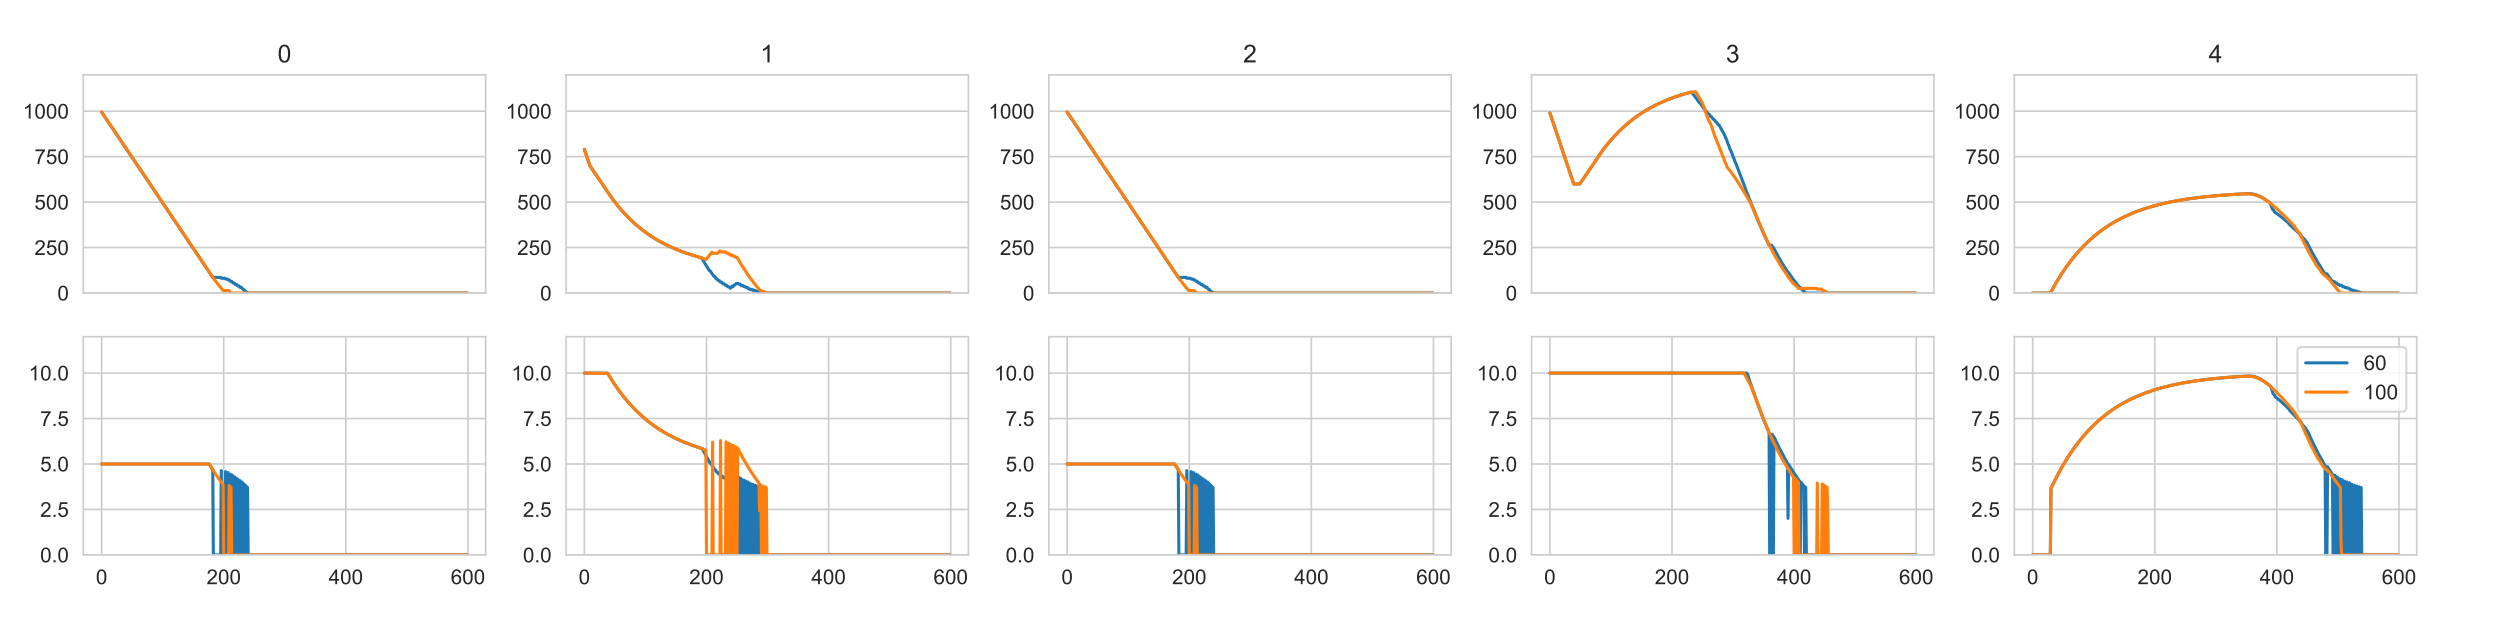 <?xml version="1.0" encoding="utf-8" standalone="no"?>
<!DOCTYPE svg PUBLIC "-//W3C//DTD SVG 1.1//EN"
  "http://www.w3.org/Graphics/SVG/1.1/DTD/svg11.dtd">
<!-- Created with matplotlib (https://matplotlib.org/) -->
<svg height="301.68pt" version="1.1" viewBox="0 0 1209.6 301.68" width="1209.6pt" xmlns="http://www.w3.org/2000/svg" xmlns:xlink="http://www.w3.org/1999/xlink">
 <defs>
  <style type="text/css">
*{stroke-linecap:butt;stroke-linejoin:round;}
  </style>
 </defs>
 <g id="figure_1">
  <g id="patch_1">
   <path d="M 0 301.68 
L 1209.6 301.68 
L 1209.6 0 
L 0 0 
z
" style="fill:#ffffff;"/>
  </g>
  <g id="axes_1">
   <g id="patch_2">
    <path d="M 40.32 141.79 
L 234.968 141.79 
L 234.968 36.202 
L 40.32 36.202 
z
" style="fill:#ffffff;"/>
   </g>
   <g id="matplotlib.axis_1"/>
   <g id="matplotlib.axis_2">
    <g id="ytick_1">
     <g id="line2d_1">
      <path clip-path="url(#p819858683d)" d="M 40.32 141.79 
L 234.968 141.79 
" style="fill:none;stroke:#cccccc;stroke-linecap:round;stroke-width:0.8;"/>
     </g>
     <g id="text_1">
      <!-- 0 -->
      <defs>
       <path d="M 4.156 35.297 
Q 4.156 48 6.766 55.734 
Q 9.375 63.484 14.516 67.672 
Q 19.672 71.875 27.484 71.875 
Q 33.25 71.875 37.594 69.547 
Q 41.938 67.234 44.766 62.859 
Q 47.609 58.5 49.219 52.219 
Q 50.828 45.953 50.828 35.297 
Q 50.828 22.703 48.234 14.969 
Q 45.656 7.234 40.5 3 
Q 35.359 -1.219 27.484 -1.219 
Q 17.141 -1.219 11.234 6.203 
Q 4.156 15.141 4.156 35.297 
z
M 13.188 35.297 
Q 13.188 17.672 17.312 11.828 
Q 21.438 6 27.484 6 
Q 33.547 6 37.672 11.859 
Q 41.797 17.719 41.797 35.297 
Q 41.797 52.984 37.672 58.781 
Q 33.547 64.594 27.391 64.594 
Q 21.344 64.594 17.719 59.469 
Q 13.188 52.938 13.188 35.297 
z
" id="ArialMT-48"/>
      </defs>
      <g style="fill:#262626;" transform="translate(27.759 145.369)scale(0.1 -0.1)">
       <use xlink:href="#ArialMT-48"/>
      </g>
     </g>
    </g>
    <g id="ytick_2">
     <g id="line2d_2">
      <path clip-path="url(#p819858683d)" d="M 40.32 119.792 
L 234.968 119.792 
" style="fill:none;stroke:#cccccc;stroke-linecap:round;stroke-width:0.8;"/>
     </g>
     <g id="text_2">
      <!-- 250 -->
      <defs>
       <path d="M 50.344 8.453 
L 50.344 0 
L 3.031 0 
Q 2.938 3.172 4.047 6.109 
Q 5.859 10.938 9.828 15.625 
Q 13.812 20.312 21.344 26.469 
Q 33.016 36.031 37.109 41.625 
Q 41.219 47.219 41.219 52.203 
Q 41.219 57.422 37.469 61 
Q 33.734 64.594 27.734 64.594 
Q 21.391 64.594 17.578 60.781 
Q 13.766 56.984 13.719 50.25 
L 4.688 51.172 
Q 5.609 61.281 11.656 66.578 
Q 17.719 71.875 27.938 71.875 
Q 38.234 71.875 44.234 66.156 
Q 50.25 60.453 50.25 52 
Q 50.25 47.703 48.484 43.547 
Q 46.734 39.406 42.656 34.812 
Q 38.578 30.219 29.109 22.219 
Q 21.188 15.578 18.938 13.203 
Q 16.703 10.844 15.234 8.453 
z
" id="ArialMT-50"/>
       <path d="M 4.156 18.75 
L 13.375 19.531 
Q 14.406 12.797 18.141 9.391 
Q 21.875 6 27.156 6 
Q 33.5 6 37.891 10.781 
Q 42.281 15.578 42.281 23.484 
Q 42.281 31 38.062 35.344 
Q 33.844 39.703 27 39.703 
Q 22.75 39.703 19.328 37.766 
Q 15.922 35.844 13.969 32.766 
L 5.719 33.844 
L 12.641 70.609 
L 48.25 70.609 
L 48.25 62.203 
L 19.672 62.203 
L 15.828 42.969 
Q 22.266 47.469 29.344 47.469 
Q 38.719 47.469 45.156 40.969 
Q 51.609 34.469 51.609 24.266 
Q 51.609 14.547 45.953 7.469 
Q 39.062 -1.219 27.156 -1.219 
Q 17.391 -1.219 11.203 4.25 
Q 5.031 9.719 4.156 18.75 
z
" id="ArialMT-53"/>
      </defs>
      <g style="fill:#262626;" transform="translate(16.637 123.371)scale(0.1 -0.1)">
       <use xlink:href="#ArialMT-50"/>
       <use x="55.615" xlink:href="#ArialMT-53"/>
       <use x="111.23" xlink:href="#ArialMT-48"/>
      </g>
     </g>
    </g>
    <g id="ytick_3">
     <g id="line2d_3">
      <path clip-path="url(#p819858683d)" d="M 40.32 97.795 
L 234.968 97.795 
" style="fill:none;stroke:#cccccc;stroke-linecap:round;stroke-width:0.8;"/>
     </g>
     <g id="text_3">
      <!-- 500 -->
      <g style="fill:#262626;" transform="translate(16.637 101.374)scale(0.1 -0.1)">
       <use xlink:href="#ArialMT-53"/>
       <use x="55.615" xlink:href="#ArialMT-48"/>
       <use x="111.23" xlink:href="#ArialMT-48"/>
      </g>
     </g>
    </g>
    <g id="ytick_4">
     <g id="line2d_4">
      <path clip-path="url(#p819858683d)" d="M 40.32 75.797 
L 234.968 75.797 
" style="fill:none;stroke:#cccccc;stroke-linecap:round;stroke-width:0.8;"/>
     </g>
     <g id="text_4">
      <!-- 750 -->
      <defs>
       <path d="M 4.734 62.203 
L 4.734 70.656 
L 51.078 70.656 
L 51.078 63.812 
Q 44.234 56.547 37.516 44.484 
Q 30.812 32.422 27.156 19.672 
Q 24.516 10.688 23.781 0 
L 14.75 0 
Q 14.891 8.453 18.062 20.406 
Q 21.234 32.375 27.172 43.484 
Q 33.109 54.594 39.797 62.203 
z
" id="ArialMT-55"/>
      </defs>
      <g style="fill:#262626;" transform="translate(16.637 79.376)scale(0.1 -0.1)">
       <use xlink:href="#ArialMT-55"/>
       <use x="55.615" xlink:href="#ArialMT-53"/>
       <use x="111.23" xlink:href="#ArialMT-48"/>
      </g>
     </g>
    </g>
    <g id="ytick_5">
     <g id="line2d_5">
      <path clip-path="url(#p819858683d)" d="M 40.32 53.8 
L 234.968 53.8 
" style="fill:none;stroke:#cccccc;stroke-linecap:round;stroke-width:0.8;"/>
     </g>
     <g id="text_5">
      <!-- 1000 -->
      <defs>
       <path d="M 37.25 0 
L 28.469 0 
L 28.469 56 
Q 25.297 52.984 20.141 49.953 
Q 14.984 46.922 10.891 45.406 
L 10.891 53.906 
Q 18.266 57.375 23.781 62.297 
Q 29.297 67.234 31.594 71.875 
L 37.25 71.875 
z
" id="ArialMT-49"/>
      </defs>
      <g style="fill:#262626;" transform="translate(11.076 57.379)scale(0.1 -0.1)">
       <use xlink:href="#ArialMT-49"/>
       <use x="55.615" xlink:href="#ArialMT-48"/>
       <use x="111.23" xlink:href="#ArialMT-48"/>
       <use x="166.846" xlink:href="#ArialMT-48"/>
      </g>
     </g>
    </g>
   </g>
   <g id="line2d_6">
    <path clip-path="url(#p819858683d)" d="M 49.168 54.24 
L 102.933 134.216 
L 106.773 134.216 
L 107.069 134.624 
L 108.841 134.624 
L 109.137 135.027 
L 110.023 135.027 
L 110.318 135.425 
L 110.909 135.425 
L 111.5 136.107 
L 112.091 136.107 
L 112.682 136.875 
L 113.272 136.875 
L 113.863 137.626 
L 114.454 137.626 
L 115.045 138.36 
L 115.636 138.36 
L 116.227 139.077 
L 116.817 139.077 
L 117.704 140.124 
L 117.999 140.124 
L 118.885 141.135 
L 119.181 141.135 
L 119.772 141.79 
L 226.121 141.79 
L 226.121 141.79 
" style="fill:none;stroke:#1f77b4;stroke-linecap:round;stroke-width:1.5;"/>
   </g>
   <g id="line2d_7">
    <path clip-path="url(#p819858683d)" d="M 49.168 54.24 
L 103.524 135.027 
L 106.183 138.455 
L 107.955 140.553 
L 110.614 140.553 
L 111.795 141.79 
L 226.121 141.79 
L 226.121 141.79 
" style="fill:none;stroke:#ff7f0e;stroke-linecap:round;stroke-width:1.5;"/>
   </g>
   <g id="patch_3">
    <path d="M 40.32 141.79 
L 40.32 36.202 
" style="fill:none;stroke:#cccccc;stroke-linecap:square;stroke-linejoin:miter;stroke-width:0.8;"/>
   </g>
   <g id="patch_4">
    <path d="M 234.968 141.79 
L 234.968 36.202 
" style="fill:none;stroke:#cccccc;stroke-linecap:square;stroke-linejoin:miter;stroke-width:0.8;"/>
   </g>
   <g id="patch_5">
    <path d="M 40.32 141.79 
L 234.968 141.79 
" style="fill:none;stroke:#cccccc;stroke-linecap:square;stroke-linejoin:miter;stroke-width:0.8;"/>
   </g>
   <g id="patch_6">
    <path d="M 40.32 36.202 
L 234.968 36.202 
" style="fill:none;stroke:#cccccc;stroke-linecap:square;stroke-linejoin:miter;stroke-width:0.8;"/>
   </g>
   <g id="text_6">
    <!-- 0 -->
    <g style="fill:#262626;" transform="translate(134.308 30.202)scale(0.12 -0.12)">
     <use xlink:href="#ArialMT-48"/>
    </g>
   </g>
  </g>
  <g id="axes_2">
   <g id="patch_7">
    <path d="M 273.898 141.79 
L 468.546 141.79 
L 468.546 36.202 
L 273.898 36.202 
z
" style="fill:#ffffff;"/>
   </g>
   <g id="matplotlib.axis_3"/>
   <g id="matplotlib.axis_4">
    <g id="ytick_6">
     <g id="line2d_8">
      <path clip-path="url(#pf55864e125)" d="M 273.898 141.79 
L 468.546 141.79 
" style="fill:none;stroke:#cccccc;stroke-linecap:round;stroke-width:0.8;"/>
     </g>
     <g id="text_7">
      <!-- 0 -->
      <g style="fill:#262626;" transform="translate(261.337 145.369)scale(0.1 -0.1)">
       <use xlink:href="#ArialMT-48"/>
      </g>
     </g>
    </g>
    <g id="ytick_7">
     <g id="line2d_9">
      <path clip-path="url(#pf55864e125)" d="M 273.898 119.792 
L 468.546 119.792 
" style="fill:none;stroke:#cccccc;stroke-linecap:round;stroke-width:0.8;"/>
     </g>
     <g id="text_8">
      <!-- 250 -->
      <g style="fill:#262626;" transform="translate(250.215 123.371)scale(0.1 -0.1)">
       <use xlink:href="#ArialMT-50"/>
       <use x="55.615" xlink:href="#ArialMT-53"/>
       <use x="111.23" xlink:href="#ArialMT-48"/>
      </g>
     </g>
    </g>
    <g id="ytick_8">
     <g id="line2d_10">
      <path clip-path="url(#pf55864e125)" d="M 273.898 97.795 
L 468.546 97.795 
" style="fill:none;stroke:#cccccc;stroke-linecap:round;stroke-width:0.8;"/>
     </g>
     <g id="text_9">
      <!-- 500 -->
      <g style="fill:#262626;" transform="translate(250.215 101.374)scale(0.1 -0.1)">
       <use xlink:href="#ArialMT-53"/>
       <use x="55.615" xlink:href="#ArialMT-48"/>
       <use x="111.23" xlink:href="#ArialMT-48"/>
      </g>
     </g>
    </g>
    <g id="ytick_9">
     <g id="line2d_11">
      <path clip-path="url(#pf55864e125)" d="M 273.898 75.797 
L 468.546 75.797 
" style="fill:none;stroke:#cccccc;stroke-linecap:round;stroke-width:0.8;"/>
     </g>
     <g id="text_10">
      <!-- 750 -->
      <g style="fill:#262626;" transform="translate(250.215 79.376)scale(0.1 -0.1)">
       <use xlink:href="#ArialMT-55"/>
       <use x="55.615" xlink:href="#ArialMT-53"/>
       <use x="111.23" xlink:href="#ArialMT-48"/>
      </g>
     </g>
    </g>
    <g id="ytick_10">
     <g id="line2d_12">
      <path clip-path="url(#pf55864e125)" d="M 273.898 53.8 
L 468.546 53.8 
" style="fill:none;stroke:#cccccc;stroke-linecap:round;stroke-width:0.8;"/>
     </g>
     <g id="text_11">
      <!-- 1000 -->
      <g style="fill:#262626;" transform="translate(244.654 57.379)scale(0.1 -0.1)">
       <use xlink:href="#ArialMT-49"/>
       <use x="55.615" xlink:href="#ArialMT-48"/>
       <use x="111.23" xlink:href="#ArialMT-48"/>
       <use x="166.846" xlink:href="#ArialMT-48"/>
      </g>
     </g>
    </g>
   </g>
   <g id="line2d_13">
    <path clip-path="url(#pf55864e125)" d="M 282.746 72.278 
L 285.404 80.197 
L 296.335 96.293 
L 298.993 99.703 
L 301.652 102.782 
L 304.606 105.853 
L 307.56 108.593 
L 310.514 111.04 
L 313.764 113.428 
L 317.014 115.535 
L 320.559 117.553 
L 324.104 119.313 
L 327.944 120.968 
L 332.08 122.496 
L 336.511 123.886 
L 339.465 124.781 
L 342.124 129.206 
L 343.305 131.031 
L 343.601 131.067 
L 345.373 133.653 
L 345.669 133.664 
L 346.555 134.891 
L 346.85 134.893 
L 347.441 135.688 
L 348.032 135.787 
L 348.623 136.562 
L 349.214 136.557 
L 349.805 137.315 
L 350.395 137.309 
L 350.986 138.05 
L 351.577 138.045 
L 352.168 138.769 
L 352.759 138.764 
L 353.35 139.472 
L 354.236 138.426 
L 354.531 138.786 
L 355.417 137.775 
L 355.713 137.775 
L 356.304 137.12 
L 357.19 137.12 
L 357.485 137.495 
L 358.076 137.495 
L 358.667 138.232 
L 359.553 138.232 
L 359.849 138.594 
L 360.439 138.594 
L 360.735 138.952 
L 361.03 139.077 
L 361.621 139.077 
L 362.212 139.779 
L 362.803 139.779 
L 363.098 140.124 
L 363.984 140.124 
L 364.28 140.464 
L 365.166 140.464 
L 365.461 140.801 
L 366.348 140.801 
L 366.643 141.135 
L 367.529 141.135 
L 367.825 141.464 
L 368.711 141.464 
L 369.006 141.79 
L 459.699 141.79 
L 459.699 141.79 
" style="fill:none;stroke:#1f77b4;stroke-linecap:round;stroke-width:1.5;"/>
   </g>
   <g id="line2d_14">
    <path clip-path="url(#pf55864e125)" d="M 282.746 72.278 
L 285.404 80.197 
L 296.335 96.293 
L 298.993 99.703 
L 301.652 102.782 
L 304.606 105.853 
L 307.56 108.593 
L 310.514 111.04 
L 313.764 113.428 
L 317.014 115.535 
L 320.559 117.553 
L 324.104 119.313 
L 327.944 120.968 
L 332.08 122.496 
L 336.511 123.886 
L 340.056 124.998 
L 341.533 125.596 
L 344.192 122.357 
L 344.487 122.017 
L 344.783 122.563 
L 347.146 122.563 
L 348.327 121.326 
L 348.623 121.88 
L 350.986 121.88 
L 351.282 122.427 
L 352.168 122.427 
L 352.463 122.968 
L 353.35 122.968 
L 353.645 123.502 
L 354.531 123.502 
L 354.827 124.031 
L 355.713 124.031 
L 356.008 124.554 
L 356.599 124.554 
L 359.258 129.001 
L 361.917 133.015 
L 364.575 136.639 
L 367.234 139.91 
L 367.825 140.464 
L 368.12 140.801 
L 368.711 140.801 
L 369.006 141.135 
L 369.893 141.135 
L 370.188 141.464 
L 370.484 141.464 
L 370.779 141.79 
L 459.699 141.79 
L 459.699 141.79 
" style="fill:none;stroke:#ff7f0e;stroke-linecap:round;stroke-width:1.5;"/>
   </g>
   <g id="patch_8">
    <path d="M 273.898 141.79 
L 273.898 36.202 
" style="fill:none;stroke:#cccccc;stroke-linecap:square;stroke-linejoin:miter;stroke-width:0.8;"/>
   </g>
   <g id="patch_9">
    <path d="M 468.546 141.79 
L 468.546 36.202 
" style="fill:none;stroke:#cccccc;stroke-linecap:square;stroke-linejoin:miter;stroke-width:0.8;"/>
   </g>
   <g id="patch_10">
    <path d="M 273.898 141.79 
L 468.546 141.79 
" style="fill:none;stroke:#cccccc;stroke-linecap:square;stroke-linejoin:miter;stroke-width:0.8;"/>
   </g>
   <g id="patch_11">
    <path d="M 273.898 36.202 
L 468.546 36.202 
" style="fill:none;stroke:#cccccc;stroke-linecap:square;stroke-linejoin:miter;stroke-width:0.8;"/>
   </g>
   <g id="text_12">
    <!-- 1 -->
    <g style="fill:#262626;" transform="translate(367.886 30.202)scale(0.12 -0.12)">
     <use xlink:href="#ArialMT-49"/>
    </g>
   </g>
  </g>
  <g id="axes_3">
   <g id="patch_12">
    <path d="M 507.476 141.79 
L 702.124 141.79 
L 702.124 36.202 
L 507.476 36.202 
z
" style="fill:#ffffff;"/>
   </g>
   <g id="matplotlib.axis_5"/>
   <g id="matplotlib.axis_6">
    <g id="ytick_11">
     <g id="line2d_15">
      <path clip-path="url(#pc541c4cbf4)" d="M 507.476 141.79 
L 702.124 141.79 
" style="fill:none;stroke:#cccccc;stroke-linecap:round;stroke-width:0.8;"/>
     </g>
     <g id="text_13">
      <!-- 0 -->
      <g style="fill:#262626;" transform="translate(494.915 145.369)scale(0.1 -0.1)">
       <use xlink:href="#ArialMT-48"/>
      </g>
     </g>
    </g>
    <g id="ytick_12">
     <g id="line2d_16">
      <path clip-path="url(#pc541c4cbf4)" d="M 507.476 119.792 
L 702.124 119.792 
" style="fill:none;stroke:#cccccc;stroke-linecap:round;stroke-width:0.8;"/>
     </g>
     <g id="text_14">
      <!-- 250 -->
      <g style="fill:#262626;" transform="translate(483.793 123.371)scale(0.1 -0.1)">
       <use xlink:href="#ArialMT-50"/>
       <use x="55.615" xlink:href="#ArialMT-53"/>
       <use x="111.23" xlink:href="#ArialMT-48"/>
      </g>
     </g>
    </g>
    <g id="ytick_13">
     <g id="line2d_17">
      <path clip-path="url(#pc541c4cbf4)" d="M 507.476 97.795 
L 702.124 97.795 
" style="fill:none;stroke:#cccccc;stroke-linecap:round;stroke-width:0.8;"/>
     </g>
     <g id="text_15">
      <!-- 500 -->
      <g style="fill:#262626;" transform="translate(483.793 101.374)scale(0.1 -0.1)">
       <use xlink:href="#ArialMT-53"/>
       <use x="55.615" xlink:href="#ArialMT-48"/>
       <use x="111.23" xlink:href="#ArialMT-48"/>
      </g>
     </g>
    </g>
    <g id="ytick_14">
     <g id="line2d_18">
      <path clip-path="url(#pc541c4cbf4)" d="M 507.476 75.797 
L 702.124 75.797 
" style="fill:none;stroke:#cccccc;stroke-linecap:round;stroke-width:0.8;"/>
     </g>
     <g id="text_16">
      <!-- 750 -->
      <g style="fill:#262626;" transform="translate(483.793 79.376)scale(0.1 -0.1)">
       <use xlink:href="#ArialMT-55"/>
       <use x="55.615" xlink:href="#ArialMT-53"/>
       <use x="111.23" xlink:href="#ArialMT-48"/>
      </g>
     </g>
    </g>
    <g id="ytick_15">
     <g id="line2d_19">
      <path clip-path="url(#pc541c4cbf4)" d="M 507.476 53.8 
L 702.124 53.8 
" style="fill:none;stroke:#cccccc;stroke-linecap:round;stroke-width:0.8;"/>
     </g>
     <g id="text_17">
      <!-- 1000 -->
      <g style="fill:#262626;" transform="translate(478.232 57.379)scale(0.1 -0.1)">
       <use xlink:href="#ArialMT-49"/>
       <use x="55.615" xlink:href="#ArialMT-48"/>
       <use x="111.23" xlink:href="#ArialMT-48"/>
       <use x="166.846" xlink:href="#ArialMT-48"/>
      </g>
     </g>
    </g>
   </g>
   <g id="line2d_20">
    <path clip-path="url(#pc541c4cbf4)" d="M 516.324 54.24 
L 570.089 134.216 
L 573.929 134.216 
L 574.225 134.624 
L 575.997 134.624 
L 576.293 135.027 
L 577.179 135.027 
L 577.474 135.425 
L 578.065 135.425 
L 578.656 136.107 
L 579.247 136.107 
L 579.838 136.875 
L 580.428 136.875 
L 581.019 137.626 
L 581.61 137.626 
L 582.201 138.36 
L 582.792 138.36 
L 583.382 139.077 
L 583.973 139.077 
L 584.86 140.124 
L 585.155 140.124 
L 586.041 141.135 
L 586.337 141.135 
L 586.927 141.79 
L 693.276 141.79 
L 693.276 141.79 
" style="fill:none;stroke:#1f77b4;stroke-linecap:round;stroke-width:1.5;"/>
   </g>
   <g id="line2d_21">
    <path clip-path="url(#pc541c4cbf4)" d="M 516.324 54.24 
L 570.68 135.027 
L 573.338 138.455 
L 575.111 140.553 
L 577.77 140.553 
L 578.951 141.79 
L 693.276 141.79 
L 693.276 141.79 
" style="fill:none;stroke:#ff7f0e;stroke-linecap:round;stroke-width:1.5;"/>
   </g>
   <g id="patch_13">
    <path d="M 507.476 141.79 
L 507.476 36.202 
" style="fill:none;stroke:#cccccc;stroke-linecap:square;stroke-linejoin:miter;stroke-width:0.8;"/>
   </g>
   <g id="patch_14">
    <path d="M 702.124 141.79 
L 702.124 36.202 
" style="fill:none;stroke:#cccccc;stroke-linecap:square;stroke-linejoin:miter;stroke-width:0.8;"/>
   </g>
   <g id="patch_15">
    <path d="M 507.476 141.79 
L 702.124 141.79 
" style="fill:none;stroke:#cccccc;stroke-linecap:square;stroke-linejoin:miter;stroke-width:0.8;"/>
   </g>
   <g id="patch_16">
    <path d="M 507.476 36.202 
L 702.124 36.202 
" style="fill:none;stroke:#cccccc;stroke-linecap:square;stroke-linejoin:miter;stroke-width:0.8;"/>
   </g>
   <g id="text_18">
    <!-- 2 -->
    <g style="fill:#262626;" transform="translate(601.463 30.202)scale(0.12 -0.12)">
     <use xlink:href="#ArialMT-50"/>
    </g>
   </g>
  </g>
  <g id="axes_4">
   <g id="patch_17">
    <path d="M 741.054 141.79 
L 935.702 141.79 
L 935.702 36.202 
L 741.054 36.202 
z
" style="fill:#ffffff;"/>
   </g>
   <g id="matplotlib.axis_7"/>
   <g id="matplotlib.axis_8">
    <g id="ytick_16">
     <g id="line2d_22">
      <path clip-path="url(#p9128f0186c)" d="M 741.054 141.79 
L 935.702 141.79 
" style="fill:none;stroke:#cccccc;stroke-linecap:round;stroke-width:0.8;"/>
     </g>
     <g id="text_19">
      <!-- 0 -->
      <g style="fill:#262626;" transform="translate(728.493 145.369)scale(0.1 -0.1)">
       <use xlink:href="#ArialMT-48"/>
      </g>
     </g>
    </g>
    <g id="ytick_17">
     <g id="line2d_23">
      <path clip-path="url(#p9128f0186c)" d="M 741.054 119.792 
L 935.702 119.792 
" style="fill:none;stroke:#cccccc;stroke-linecap:round;stroke-width:0.8;"/>
     </g>
     <g id="text_20">
      <!-- 250 -->
      <g style="fill:#262626;" transform="translate(717.371 123.371)scale(0.1 -0.1)">
       <use xlink:href="#ArialMT-50"/>
       <use x="55.615" xlink:href="#ArialMT-53"/>
       <use x="111.23" xlink:href="#ArialMT-48"/>
      </g>
     </g>
    </g>
    <g id="ytick_18">
     <g id="line2d_24">
      <path clip-path="url(#p9128f0186c)" d="M 741.054 97.795 
L 935.702 97.795 
" style="fill:none;stroke:#cccccc;stroke-linecap:round;stroke-width:0.8;"/>
     </g>
     <g id="text_21">
      <!-- 500 -->
      <g style="fill:#262626;" transform="translate(717.371 101.374)scale(0.1 -0.1)">
       <use xlink:href="#ArialMT-53"/>
       <use x="55.615" xlink:href="#ArialMT-48"/>
       <use x="111.23" xlink:href="#ArialMT-48"/>
      </g>
     </g>
    </g>
    <g id="ytick_19">
     <g id="line2d_25">
      <path clip-path="url(#p9128f0186c)" d="M 741.054 75.797 
L 935.702 75.797 
" style="fill:none;stroke:#cccccc;stroke-linecap:round;stroke-width:0.8;"/>
     </g>
     <g id="text_22">
      <!-- 750 -->
      <g style="fill:#262626;" transform="translate(717.371 79.376)scale(0.1 -0.1)">
       <use xlink:href="#ArialMT-55"/>
       <use x="55.615" xlink:href="#ArialMT-53"/>
       <use x="111.23" xlink:href="#ArialMT-48"/>
      </g>
     </g>
    </g>
    <g id="ytick_20">
     <g id="line2d_26">
      <path clip-path="url(#p9128f0186c)" d="M 741.054 53.8 
L 935.702 53.8 
" style="fill:none;stroke:#cccccc;stroke-linecap:round;stroke-width:0.8;"/>
     </g>
     <g id="text_23">
      <!-- 1000 -->
      <g style="fill:#262626;" transform="translate(711.81 57.379)scale(0.1 -0.1)">
       <use xlink:href="#ArialMT-49"/>
       <use x="55.615" xlink:href="#ArialMT-48"/>
       <use x="111.23" xlink:href="#ArialMT-48"/>
       <use x="166.846" xlink:href="#ArialMT-48"/>
      </g>
     </g>
    </g>
   </g>
   <g id="line2d_27">
    <path clip-path="url(#p9128f0186c)" d="M 749.901 54.679 
L 761.423 88.996 
L 764.377 88.996 
L 775.307 72.899 
L 777.966 69.489 
L 780.624 66.41 
L 783.579 63.34 
L 786.533 60.599 
L 789.487 58.153 
L 792.736 55.764 
L 795.986 53.657 
L 799.531 51.639 
L 803.076 49.879 
L 806.916 48.224 
L 811.052 46.696 
L 815.483 45.307 
L 818.142 44.648 
L 818.437 44.6 
L 820.801 47.684 
L 822.278 49.788 
L 822.573 49.817 
L 824.346 52.511 
L 824.641 52.574 
L 825.527 53.986 
L 825.823 54.067 
L 826.414 55.032 
L 827.004 55.329 
L 827.595 56.313 
L 828.186 56.543 
L 828.777 57.545 
L 829.368 57.808 
L 829.959 58.827 
L 830.549 59.124 
L 831.14 60.16 
L 831.731 60.49 
L 834.39 65.283 
L 834.981 66.714 
L 835.276 67.268 
L 836.162 69.908 
L 836.458 70.413 
L 837.049 72.172 
L 837.639 73.195 
L 838.526 75.835 
L 838.821 76.353 
L 839.412 78.113 
L 839.707 78.634 
L 843.843 89.441 
L 845.32 93.501 
L 845.616 94.036 
L 846.502 96.592 
L 846.797 97.096 
L 847.683 99.55 
L 847.979 100.024 
L 850.638 106.856 
L 853.296 113.024 
L 855.955 118.592 
L 857.137 118.592 
L 857.728 119.754 
L 858.023 119.754 
L 860.682 124.668 
L 863.34 129.103 
L 864.817 131.378 
L 865.113 131.556 
L 867.772 135.321 
L 870.43 138.721 
L 870.726 139.077 
L 871.021 139.077 
L 872.794 141.135 
L 873.089 141.135 
L 873.68 141.79 
L 926.854 141.79 
L 926.854 141.79 
" style="fill:none;stroke:#1f77b4;stroke-linecap:round;stroke-width:1.5;"/>
   </g>
   <g id="line2d_28">
    <path clip-path="url(#p9128f0186c)" d="M 749.901 54.679 
L 761.423 88.996 
L 764.377 88.996 
L 775.307 72.899 
L 777.966 69.489 
L 780.624 66.41 
L 783.579 63.34 
L 786.533 60.599 
L 789.487 58.153 
L 792.736 55.764 
L 795.986 53.657 
L 799.531 51.639 
L 803.076 49.879 
L 806.916 48.224 
L 811.052 46.696 
L 815.483 45.307 
L 818.142 44.648 
L 819.915 44.448 
L 820.505 44.427 
L 823.755 49.982 
L 826.414 57.565 
L 827.3 59.305 
L 827.595 59.631 
L 829.959 66.67 
L 830.254 67.003 
L 831.14 69.643 
L 831.436 69.982 
L 832.322 72.622 
L 832.617 72.967 
L 833.504 75.606 
L 833.799 75.958 
L 834.685 78.597 
L 834.981 78.954 
L 835.571 80.714 
L 837.935 83.779 
L 840.594 87.638 
L 843.252 91.891 
L 847.093 98.417 
L 847.683 100.032 
L 847.979 100.493 
L 848.865 102.833 
L 849.161 103.266 
L 849.456 104.023 
L 849.751 104.447 
L 852.41 110.849 
L 855.069 116.629 
L 857.728 121.846 
L 860.386 126.556 
L 863.045 130.808 
L 865.704 134.647 
L 867.772 137.372 
L 868.067 137.372 
L 868.658 138.112 
L 868.953 138.112 
L 870.135 139.542 
L 878.997 139.542 
L 879.293 139.889 
L 881.361 139.889 
L 881.951 140.572 
L 882.542 140.572 
L 883.133 141.24 
L 883.724 141.24 
L 884.315 141.79 
L 926.854 141.79 
L 926.854 141.79 
" style="fill:none;stroke:#ff7f0e;stroke-linecap:round;stroke-width:1.5;"/>
   </g>
   <g id="patch_18">
    <path d="M 741.054 141.79 
L 741.054 36.202 
" style="fill:none;stroke:#cccccc;stroke-linecap:square;stroke-linejoin:miter;stroke-width:0.8;"/>
   </g>
   <g id="patch_19">
    <path d="M 935.702 141.79 
L 935.702 36.202 
" style="fill:none;stroke:#cccccc;stroke-linecap:square;stroke-linejoin:miter;stroke-width:0.8;"/>
   </g>
   <g id="patch_20">
    <path d="M 741.054 141.79 
L 935.702 141.79 
" style="fill:none;stroke:#cccccc;stroke-linecap:square;stroke-linejoin:miter;stroke-width:0.8;"/>
   </g>
   <g id="patch_21">
    <path d="M 741.054 36.202 
L 935.702 36.202 
" style="fill:none;stroke:#cccccc;stroke-linecap:square;stroke-linejoin:miter;stroke-width:0.8;"/>
   </g>
   <g id="text_24">
    <!-- 3 -->
    <defs>
     <path d="M 4.203 18.891 
L 12.984 20.062 
Q 14.5 12.594 18.141 9.297 
Q 21.781 6 27 6 
Q 33.203 6 37.469 10.297 
Q 41.75 14.594 41.75 20.953 
Q 41.75 27 37.797 30.922 
Q 33.844 34.859 27.734 34.859 
Q 25.25 34.859 21.531 33.891 
L 22.516 41.609 
Q 23.391 41.5 23.922 41.5 
Q 29.547 41.5 34.031 44.422 
Q 38.531 47.359 38.531 53.469 
Q 38.531 58.297 35.25 61.469 
Q 31.984 64.656 26.812 64.656 
Q 21.688 64.656 18.266 61.422 
Q 14.844 58.203 13.875 51.766 
L 5.078 53.328 
Q 6.688 62.156 12.391 67.016 
Q 18.109 71.875 26.609 71.875 
Q 32.469 71.875 37.391 69.359 
Q 42.328 66.844 44.938 62.5 
Q 47.562 58.156 47.562 53.266 
Q 47.562 48.641 45.062 44.828 
Q 42.578 41.016 37.703 38.766 
Q 44.047 37.312 47.562 32.688 
Q 51.078 28.078 51.078 21.141 
Q 51.078 11.766 44.234 5.25 
Q 37.406 -1.266 26.953 -1.266 
Q 17.531 -1.266 11.297 4.344 
Q 5.078 9.969 4.203 18.891 
z
" id="ArialMT-51"/>
    </defs>
    <g style="fill:#262626;" transform="translate(835.041 30.202)scale(0.12 -0.12)">
     <use xlink:href="#ArialMT-51"/>
    </g>
   </g>
  </g>
  <g id="axes_5">
   <g id="patch_22">
    <path d="M 974.632 141.79 
L 1169.28 141.79 
L 1169.28 36.202 
L 974.632 36.202 
z
" style="fill:#ffffff;"/>
   </g>
   <g id="matplotlib.axis_9"/>
   <g id="matplotlib.axis_10">
    <g id="ytick_21">
     <g id="line2d_29">
      <path clip-path="url(#p8c575fd376)" d="M 974.632 141.79 
L 1169.28 141.79 
" style="fill:none;stroke:#cccccc;stroke-linecap:round;stroke-width:0.8;"/>
     </g>
     <g id="text_25">
      <!-- 0 -->
      <g style="fill:#262626;" transform="translate(962.071 145.369)scale(0.1 -0.1)">
       <use xlink:href="#ArialMT-48"/>
      </g>
     </g>
    </g>
    <g id="ytick_22">
     <g id="line2d_30">
      <path clip-path="url(#p8c575fd376)" d="M 974.632 119.792 
L 1169.28 119.792 
" style="fill:none;stroke:#cccccc;stroke-linecap:round;stroke-width:0.8;"/>
     </g>
     <g id="text_26">
      <!-- 250 -->
      <g style="fill:#262626;" transform="translate(950.949 123.371)scale(0.1 -0.1)">
       <use xlink:href="#ArialMT-50"/>
       <use x="55.615" xlink:href="#ArialMT-53"/>
       <use x="111.23" xlink:href="#ArialMT-48"/>
      </g>
     </g>
    </g>
    <g id="ytick_23">
     <g id="line2d_31">
      <path clip-path="url(#p8c575fd376)" d="M 974.632 97.795 
L 1169.28 97.795 
" style="fill:none;stroke:#cccccc;stroke-linecap:round;stroke-width:0.8;"/>
     </g>
     <g id="text_27">
      <!-- 500 -->
      <g style="fill:#262626;" transform="translate(950.949 101.374)scale(0.1 -0.1)">
       <use xlink:href="#ArialMT-53"/>
       <use x="55.615" xlink:href="#ArialMT-48"/>
       <use x="111.23" xlink:href="#ArialMT-48"/>
      </g>
     </g>
    </g>
    <g id="ytick_24">
     <g id="line2d_32">
      <path clip-path="url(#p8c575fd376)" d="M 974.632 75.797 
L 1169.28 75.797 
" style="fill:none;stroke:#cccccc;stroke-linecap:round;stroke-width:0.8;"/>
     </g>
     <g id="text_28">
      <!-- 750 -->
      <g style="fill:#262626;" transform="translate(950.949 79.376)scale(0.1 -0.1)">
       <use xlink:href="#ArialMT-55"/>
       <use x="55.615" xlink:href="#ArialMT-53"/>
       <use x="111.23" xlink:href="#ArialMT-48"/>
      </g>
     </g>
    </g>
    <g id="ytick_25">
     <g id="line2d_33">
      <path clip-path="url(#p8c575fd376)" d="M 974.632 53.8 
L 1169.28 53.8 
" style="fill:none;stroke:#cccccc;stroke-linecap:round;stroke-width:0.8;"/>
     </g>
     <g id="text_29">
      <!-- 1000 -->
      <g style="fill:#262626;" transform="translate(945.388 57.379)scale(0.1 -0.1)">
       <use xlink:href="#ArialMT-49"/>
       <use x="55.615" xlink:href="#ArialMT-48"/>
       <use x="111.23" xlink:href="#ArialMT-48"/>
       <use x="166.846" xlink:href="#ArialMT-48"/>
      </g>
     </g>
    </g>
   </g>
   <g id="line2d_34">
    <path clip-path="url(#p8c575fd376)" d="M 983.479 141.79 
L 992.046 141.79 
L 994.705 136.99 
L 997.364 132.657 
L 1000.023 128.745 
L 1002.681 125.214 
L 1005.34 122.026 
L 1008.294 118.846 
L 1011.248 116.008 
L 1014.202 113.475 
L 1017.157 111.215 
L 1020.406 109.007 
L 1023.656 107.06 
L 1027.201 105.195 
L 1031.041 103.442 
L 1034.881 101.93 
L 1039.017 100.534 
L 1043.448 99.265 
L 1048.47 98.065 
L 1053.788 97.024 
L 1059.696 96.091 
L 1066.491 95.251 
L 1074.171 94.531 
L 1083.034 93.926 
L 1088.647 93.697 
L 1090.124 93.892 
L 1091.896 94.379 
L 1093.669 95.131 
L 1095.441 96.114 
L 1097.509 97.507 
L 1098.395 98.174 
L 1099.577 101.379 
L 1100.168 101.773 
L 1100.463 102.547 
L 1102.827 104.216 
L 1105.781 106.608 
L 1107.258 107.902 
L 1107.553 108.43 
L 1111.394 111.963 
L 1113.166 113.668 
L 1113.462 114.308 
L 1115.234 115.999 
L 1115.529 116.612 
L 1116.12 117.167 
L 1118.779 122.333 
L 1121.438 126.995 
L 1124.096 131.205 
L 1124.983 132.515 
L 1125.869 132.515 
L 1128.528 136.187 
L 1129.414 136.187 
L 1130.005 136.953 
L 1130.596 136.953 
L 1131.186 137.702 
L 1131.777 137.702 
L 1132.073 138.071 
L 1132.959 138.071 
L 1133.55 138.721 
L 1134.141 138.721 
L 1134.436 139.077 
L 1135.322 139.077 
L 1135.618 139.43 
L 1136.504 139.43 
L 1137.095 140.124 
L 1137.685 140.124 
L 1137.981 140.464 
L 1138.867 140.464 
L 1139.163 140.801 
L 1140.049 140.801 
L 1140.344 141.135 
L 1141.23 141.135 
L 1141.526 141.464 
L 1142.117 141.464 
L 1142.412 141.79 
L 1160.432 141.79 
L 1160.432 141.79 
" style="fill:none;stroke:#1f77b4;stroke-linecap:round;stroke-width:1.5;"/>
   </g>
   <g id="line2d_35">
    <path clip-path="url(#p8c575fd376)" d="M 983.479 141.79 
L 992.046 141.79 
L 994.705 136.99 
L 997.364 132.657 
L 1000.023 128.745 
L 1002.681 125.214 
L 1005.34 122.026 
L 1008.294 118.846 
L 1011.248 116.008 
L 1014.202 113.475 
L 1017.157 111.215 
L 1020.406 109.007 
L 1023.656 107.06 
L 1027.201 105.195 
L 1031.041 103.442 
L 1034.881 101.93 
L 1039.017 100.534 
L 1043.448 99.265 
L 1048.47 98.065 
L 1053.788 97.024 
L 1059.696 96.091 
L 1066.491 95.251 
L 1074.171 94.531 
L 1083.034 93.926 
L 1087.761 93.759 
L 1089.533 93.95 
L 1091.01 94.279 
L 1092.783 94.898 
L 1094.555 95.744 
L 1096.623 97.003 
L 1098.986 98.738 
L 1101.645 100.987 
L 1104.895 104.054 
L 1109.03 108.287 
L 1110.212 109.538 
L 1110.507 110.224 
L 1111.098 110.839 
L 1111.394 111.511 
L 1112.575 112.718 
L 1115.234 118.315 
L 1117.893 123.369 
L 1120.551 127.931 
L 1121.438 129.351 
L 1121.733 129.466 
L 1123.801 132.588 
L 1124.392 132.756 
L 1124.983 133.599 
L 1125.574 133.76 
L 1126.164 134.581 
L 1126.755 134.837 
L 1129.414 138.284 
L 1132.073 141.395 
L 1132.368 141.721 
L 1132.959 141.79 
L 1160.432 141.79 
L 1160.432 141.79 
" style="fill:none;stroke:#ff7f0e;stroke-linecap:round;stroke-width:1.5;"/>
   </g>
   <g id="patch_23">
    <path d="M 974.632 141.79 
L 974.632 36.202 
" style="fill:none;stroke:#cccccc;stroke-linecap:square;stroke-linejoin:miter;stroke-width:0.8;"/>
   </g>
   <g id="patch_24">
    <path d="M 1169.28 141.79 
L 1169.28 36.202 
" style="fill:none;stroke:#cccccc;stroke-linecap:square;stroke-linejoin:miter;stroke-width:0.8;"/>
   </g>
   <g id="patch_25">
    <path d="M 974.632 141.79 
L 1169.28 141.79 
" style="fill:none;stroke:#cccccc;stroke-linecap:square;stroke-linejoin:miter;stroke-width:0.8;"/>
   </g>
   <g id="patch_26">
    <path d="M 974.632 36.202 
L 1169.28 36.202 
" style="fill:none;stroke:#cccccc;stroke-linecap:square;stroke-linejoin:miter;stroke-width:0.8;"/>
   </g>
   <g id="text_30">
    <!-- 4 -->
    <defs>
     <path d="M 32.328 0 
L 32.328 17.141 
L 1.266 17.141 
L 1.266 25.203 
L 33.938 71.578 
L 41.109 71.578 
L 41.109 25.203 
L 50.781 25.203 
L 50.781 17.141 
L 41.109 17.141 
L 41.109 0 
z
M 32.328 25.203 
L 32.328 57.469 
L 9.906 25.203 
z
" id="ArialMT-52"/>
    </defs>
    <g style="fill:#262626;" transform="translate(1068.619 30.202)scale(0.12 -0.12)">
     <use xlink:href="#ArialMT-52"/>
    </g>
   </g>
  </g>
  <g id="axes_6">
   <g id="patch_27">
    <path d="M 40.32 268.495 
L 234.968 268.495 
L 234.968 162.907 
L 40.32 162.907 
z
" style="fill:#ffffff;"/>
   </g>
   <g id="matplotlib.axis_11">
    <g id="xtick_1">
     <g id="line2d_36">
      <path clip-path="url(#pc2dab1a3a1)" d="M 49.168 268.495 
L 49.168 162.907 
" style="fill:none;stroke:#cccccc;stroke-linecap:round;stroke-width:0.8;"/>
     </g>
     <g id="text_31">
      <!-- 0 -->
      <g style="fill:#262626;" transform="translate(46.387 282.653)scale(0.1 -0.1)">
       <use xlink:href="#ArialMT-48"/>
      </g>
     </g>
    </g>
    <g id="xtick_2">
     <g id="line2d_37">
      <path clip-path="url(#pc2dab1a3a1)" d="M 108.25 268.495 
L 108.25 162.907 
" style="fill:none;stroke:#cccccc;stroke-linecap:round;stroke-width:0.8;"/>
     </g>
     <g id="text_32">
      <!-- 200 -->
      <g style="fill:#262626;" transform="translate(99.909 282.653)scale(0.1 -0.1)">
       <use xlink:href="#ArialMT-50"/>
       <use x="55.615" xlink:href="#ArialMT-48"/>
       <use x="111.23" xlink:href="#ArialMT-48"/>
      </g>
     </g>
    </g>
    <g id="xtick_3">
     <g id="line2d_38">
      <path clip-path="url(#pc2dab1a3a1)" d="M 167.333 268.495 
L 167.333 162.907 
" style="fill:none;stroke:#cccccc;stroke-linecap:round;stroke-width:0.8;"/>
     </g>
     <g id="text_33">
      <!-- 400 -->
      <g style="fill:#262626;" transform="translate(158.992 282.653)scale(0.1 -0.1)">
       <use xlink:href="#ArialMT-52"/>
       <use x="55.615" xlink:href="#ArialMT-48"/>
       <use x="111.23" xlink:href="#ArialMT-48"/>
      </g>
     </g>
    </g>
    <g id="xtick_4">
     <g id="line2d_39">
      <path clip-path="url(#pc2dab1a3a1)" d="M 226.416 268.495 
L 226.416 162.907 
" style="fill:none;stroke:#cccccc;stroke-linecap:round;stroke-width:0.8;"/>
     </g>
     <g id="text_34">
      <!-- 600 -->
      <defs>
       <path d="M 49.75 54.047 
L 41.016 53.375 
Q 39.844 58.547 37.703 60.891 
Q 34.125 64.656 28.906 64.656 
Q 24.703 64.656 21.531 62.312 
Q 17.391 59.281 14.984 53.469 
Q 12.594 47.656 12.5 36.922 
Q 15.672 41.75 20.266 44.094 
Q 24.859 46.438 29.891 46.438 
Q 38.672 46.438 44.844 39.969 
Q 51.031 33.5 51.031 23.25 
Q 51.031 16.5 48.125 10.719 
Q 45.219 4.938 40.141 1.859 
Q 35.062 -1.219 28.609 -1.219 
Q 17.625 -1.219 10.688 6.859 
Q 3.766 14.938 3.766 33.5 
Q 3.766 54.25 11.422 63.672 
Q 18.109 71.875 29.438 71.875 
Q 37.891 71.875 43.281 67.141 
Q 48.688 62.406 49.75 54.047 
z
M 13.875 23.188 
Q 13.875 18.656 15.797 14.5 
Q 17.719 10.359 21.188 8.172 
Q 24.656 6 28.469 6 
Q 34.031 6 38.031 10.484 
Q 42.047 14.984 42.047 22.703 
Q 42.047 30.125 38.078 34.391 
Q 34.125 38.672 28.125 38.672 
Q 22.172 38.672 18.016 34.391 
Q 13.875 30.125 13.875 23.188 
z
" id="ArialMT-54"/>
      </defs>
      <g style="fill:#262626;" transform="translate(218.075 282.653)scale(0.1 -0.1)">
       <use xlink:href="#ArialMT-54"/>
       <use x="55.615" xlink:href="#ArialMT-48"/>
       <use x="111.23" xlink:href="#ArialMT-48"/>
      </g>
     </g>
    </g>
   </g>
   <g id="matplotlib.axis_12">
    <g id="ytick_26">
     <g id="line2d_40">
      <path clip-path="url(#pc2dab1a3a1)" d="M 40.32 268.495 
L 234.968 268.495 
" style="fill:none;stroke:#cccccc;stroke-linecap:round;stroke-width:0.8;"/>
     </g>
     <g id="text_35">
      <!-- 0.0 -->
      <defs>
       <path d="M 9.078 0 
L 9.078 10.016 
L 19.094 10.016 
L 19.094 0 
z
" id="ArialMT-46"/>
      </defs>
      <g style="fill:#262626;" transform="translate(19.42 272.074)scale(0.1 -0.1)">
       <use xlink:href="#ArialMT-48"/>
       <use x="55.615" xlink:href="#ArialMT-46"/>
       <use x="83.398" xlink:href="#ArialMT-48"/>
      </g>
     </g>
    </g>
    <g id="ytick_27">
     <g id="line2d_41">
      <path clip-path="url(#pc2dab1a3a1)" d="M 40.32 246.498 
L 234.968 246.498 
" style="fill:none;stroke:#cccccc;stroke-linecap:round;stroke-width:0.8;"/>
     </g>
     <g id="text_36">
      <!-- 2.5 -->
      <g style="fill:#262626;" transform="translate(19.42 250.077)scale(0.1 -0.1)">
       <use xlink:href="#ArialMT-50"/>
       <use x="55.615" xlink:href="#ArialMT-46"/>
       <use x="83.398" xlink:href="#ArialMT-53"/>
      </g>
     </g>
    </g>
    <g id="ytick_28">
     <g id="line2d_42">
      <path clip-path="url(#pc2dab1a3a1)" d="M 40.32 224.5 
L 234.968 224.5 
" style="fill:none;stroke:#cccccc;stroke-linecap:round;stroke-width:0.8;"/>
     </g>
     <g id="text_37">
      <!-- 5.0 -->
      <g style="fill:#262626;" transform="translate(19.42 228.079)scale(0.1 -0.1)">
       <use xlink:href="#ArialMT-53"/>
       <use x="55.615" xlink:href="#ArialMT-46"/>
       <use x="83.398" xlink:href="#ArialMT-48"/>
      </g>
     </g>
    </g>
    <g id="ytick_29">
     <g id="line2d_43">
      <path clip-path="url(#pc2dab1a3a1)" d="M 40.32 202.503 
L 234.968 202.503 
" style="fill:none;stroke:#cccccc;stroke-linecap:round;stroke-width:0.8;"/>
     </g>
     <g id="text_38">
      <!-- 7.5 -->
      <g style="fill:#262626;" transform="translate(19.42 206.082)scale(0.1 -0.1)">
       <use xlink:href="#ArialMT-55"/>
       <use x="55.615" xlink:href="#ArialMT-46"/>
       <use x="83.398" xlink:href="#ArialMT-53"/>
      </g>
     </g>
    </g>
    <g id="ytick_30">
     <g id="line2d_44">
      <path clip-path="url(#pc2dab1a3a1)" d="M 40.32 180.505 
L 234.968 180.505 
" style="fill:none;stroke:#cccccc;stroke-linecap:round;stroke-width:0.8;"/>
     </g>
     <g id="text_39">
      <!-- 10.0 -->
      <g style="fill:#262626;" transform="translate(13.859 184.084)scale(0.1 -0.1)">
       <use xlink:href="#ArialMT-49"/>
       <use x="55.615" xlink:href="#ArialMT-48"/>
       <use x="111.23" xlink:href="#ArialMT-46"/>
       <use x="139.014" xlink:href="#ArialMT-48"/>
      </g>
     </g>
    </g>
   </g>
   <g id="line2d_45">
    <path clip-path="url(#pc2dab1a3a1)" d="M 49.168 224.5 
L 101.161 224.5 
L 101.751 225.35 
L 102.933 227.268 
L 103.228 268.495 
L 106.773 268.495 
L 107.069 227.734 
L 107.364 268.495 
L 108.841 268.495 
L 109.137 228.195 
L 109.432 268.495 
L 110.023 268.495 
L 110.318 228.65 
L 110.614 268.495 
L 110.909 268.495 
L 111.205 239.378 
L 111.5 229.43 
L 111.795 268.495 
L 112.091 268.495 
L 112.386 229.871 
L 112.682 230.308 
L 112.977 268.495 
L 113.272 268.495 
L 113.568 230.74 
L 113.863 231.167 
L 114.159 268.495 
L 114.454 268.495 
L 114.75 231.589 
L 115.045 232.006 
L 115.34 268.495 
L 115.636 268.495 
L 115.931 232.418 
L 116.227 232.826 
L 116.522 268.495 
L 116.817 268.495 
L 117.113 233.229 
L 117.704 234.022 
L 117.999 268.495 
L 118.295 234.412 
L 118.885 235.178 
L 119.181 268.495 
L 119.476 235.555 
L 119.772 235.927 
L 120.067 268.495 
L 226.121 268.495 
L 226.121 268.495 
" style="fill:none;stroke:#1f77b4;stroke-linecap:round;stroke-width:1.5;"/>
   </g>
   <g id="line2d_46">
    <path clip-path="url(#pc2dab1a3a1)" d="M 49.168 224.5 
L 101.161 224.5 
L 101.751 225.35 
L 104.41 229.546 
L 107.069 233.334 
L 107.955 234.513 
L 108.25 268.495 
L 110.614 268.495 
L 110.909 234.897 
L 111.205 243.943 
L 111.5 235.555 
L 111.795 235.927 
L 112.091 268.495 
L 226.121 268.495 
L 226.121 268.495 
" style="fill:none;stroke:#ff7f0e;stroke-linecap:round;stroke-width:1.5;"/>
   </g>
   <g id="patch_28">
    <path d="M 40.32 268.495 
L 40.32 162.907 
" style="fill:none;stroke:#cccccc;stroke-linecap:square;stroke-linejoin:miter;stroke-width:0.8;"/>
   </g>
   <g id="patch_29">
    <path d="M 234.968 268.495 
L 234.968 162.907 
" style="fill:none;stroke:#cccccc;stroke-linecap:square;stroke-linejoin:miter;stroke-width:0.8;"/>
   </g>
   <g id="patch_30">
    <path d="M 40.32 268.495 
L 234.968 268.495 
" style="fill:none;stroke:#cccccc;stroke-linecap:square;stroke-linejoin:miter;stroke-width:0.8;"/>
   </g>
   <g id="patch_31">
    <path d="M 40.32 162.907 
L 234.968 162.907 
" style="fill:none;stroke:#cccccc;stroke-linecap:square;stroke-linejoin:miter;stroke-width:0.8;"/>
   </g>
  </g>
  <g id="axes_7">
   <g id="patch_32">
    <path d="M 273.898 268.495 
L 468.546 268.495 
L 468.546 162.907 
L 273.898 162.907 
z
" style="fill:#ffffff;"/>
   </g>
   <g id="matplotlib.axis_13">
    <g id="xtick_5">
     <g id="line2d_47">
      <path clip-path="url(#p389641d2b7)" d="M 282.746 268.495 
L 282.746 162.907 
" style="fill:none;stroke:#cccccc;stroke-linecap:round;stroke-width:0.8;"/>
     </g>
     <g id="text_40">
      <!-- 0 -->
      <g style="fill:#262626;" transform="translate(279.965 282.653)scale(0.1 -0.1)">
       <use xlink:href="#ArialMT-48"/>
      </g>
     </g>
    </g>
    <g id="xtick_6">
     <g id="line2d_48">
      <path clip-path="url(#p389641d2b7)" d="M 341.828 268.495 
L 341.828 162.907 
" style="fill:none;stroke:#cccccc;stroke-linecap:round;stroke-width:0.8;"/>
     </g>
     <g id="text_41">
      <!-- 200 -->
      <g style="fill:#262626;" transform="translate(333.487 282.653)scale(0.1 -0.1)">
       <use xlink:href="#ArialMT-50"/>
       <use x="55.615" xlink:href="#ArialMT-48"/>
       <use x="111.23" xlink:href="#ArialMT-48"/>
      </g>
     </g>
    </g>
    <g id="xtick_7">
     <g id="line2d_49">
      <path clip-path="url(#p389641d2b7)" d="M 400.911 268.495 
L 400.911 162.907 
" style="fill:none;stroke:#cccccc;stroke-linecap:round;stroke-width:0.8;"/>
     </g>
     <g id="text_42">
      <!-- 400 -->
      <g style="fill:#262626;" transform="translate(392.57 282.653)scale(0.1 -0.1)">
       <use xlink:href="#ArialMT-52"/>
       <use x="55.615" xlink:href="#ArialMT-48"/>
       <use x="111.23" xlink:href="#ArialMT-48"/>
      </g>
     </g>
    </g>
    <g id="xtick_8">
     <g id="line2d_50">
      <path clip-path="url(#p389641d2b7)" d="M 459.994 268.495 
L 459.994 162.907 
" style="fill:none;stroke:#cccccc;stroke-linecap:round;stroke-width:0.8;"/>
     </g>
     <g id="text_43">
      <!-- 600 -->
      <g style="fill:#262626;" transform="translate(451.653 282.653)scale(0.1 -0.1)">
       <use xlink:href="#ArialMT-54"/>
       <use x="55.615" xlink:href="#ArialMT-48"/>
       <use x="111.23" xlink:href="#ArialMT-48"/>
      </g>
     </g>
    </g>
   </g>
   <g id="matplotlib.axis_14">
    <g id="ytick_31">
     <g id="line2d_51">
      <path clip-path="url(#p389641d2b7)" d="M 273.898 268.495 
L 468.546 268.495 
" style="fill:none;stroke:#cccccc;stroke-linecap:round;stroke-width:0.8;"/>
     </g>
     <g id="text_44">
      <!-- 0.0 -->
      <g style="fill:#262626;" transform="translate(252.998 272.074)scale(0.1 -0.1)">
       <use xlink:href="#ArialMT-48"/>
       <use x="55.615" xlink:href="#ArialMT-46"/>
       <use x="83.398" xlink:href="#ArialMT-48"/>
      </g>
     </g>
    </g>
    <g id="ytick_32">
     <g id="line2d_52">
      <path clip-path="url(#p389641d2b7)" d="M 273.898 246.498 
L 468.546 246.498 
" style="fill:none;stroke:#cccccc;stroke-linecap:round;stroke-width:0.8;"/>
     </g>
     <g id="text_45">
      <!-- 2.5 -->
      <g style="fill:#262626;" transform="translate(252.998 250.077)scale(0.1 -0.1)">
       <use xlink:href="#ArialMT-50"/>
       <use x="55.615" xlink:href="#ArialMT-46"/>
       <use x="83.398" xlink:href="#ArialMT-53"/>
      </g>
     </g>
    </g>
    <g id="ytick_33">
     <g id="line2d_53">
      <path clip-path="url(#p389641d2b7)" d="M 273.898 224.5 
L 468.546 224.5 
" style="fill:none;stroke:#cccccc;stroke-linecap:round;stroke-width:0.8;"/>
     </g>
     <g id="text_46">
      <!-- 5.0 -->
      <g style="fill:#262626;" transform="translate(252.998 228.079)scale(0.1 -0.1)">
       <use xlink:href="#ArialMT-53"/>
       <use x="55.615" xlink:href="#ArialMT-46"/>
       <use x="83.398" xlink:href="#ArialMT-48"/>
      </g>
     </g>
    </g>
    <g id="ytick_34">
     <g id="line2d_54">
      <path clip-path="url(#p389641d2b7)" d="M 273.898 202.503 
L 468.546 202.503 
" style="fill:none;stroke:#cccccc;stroke-linecap:round;stroke-width:0.8;"/>
     </g>
     <g id="text_47">
      <!-- 7.5 -->
      <g style="fill:#262626;" transform="translate(252.998 206.082)scale(0.1 -0.1)">
       <use xlink:href="#ArialMT-55"/>
       <use x="55.615" xlink:href="#ArialMT-46"/>
       <use x="83.398" xlink:href="#ArialMT-53"/>
      </g>
     </g>
    </g>
    <g id="ytick_35">
     <g id="line2d_55">
      <path clip-path="url(#p389641d2b7)" d="M 273.898 180.505 
L 468.546 180.505 
" style="fill:none;stroke:#cccccc;stroke-linecap:round;stroke-width:0.8;"/>
     </g>
     <g id="text_48">
      <!-- 10.0 -->
      <g style="fill:#262626;" transform="translate(247.437 184.084)scale(0.1 -0.1)">
       <use xlink:href="#ArialMT-49"/>
       <use x="55.615" xlink:href="#ArialMT-48"/>
       <use x="111.23" xlink:href="#ArialMT-46"/>
       <use x="139.014" xlink:href="#ArialMT-48"/>
      </g>
     </g>
    </g>
   </g>
   <g id="line2d_56">
    <path clip-path="url(#p389641d2b7)" d="M 282.746 180.505 
L 293.971 180.592 
L 296.63 184.862 
L 299.289 188.718 
L 301.947 192.198 
L 304.606 195.34 
L 307.56 198.473 
L 310.514 201.27 
L 313.469 203.767 
L 316.718 206.204 
L 319.968 208.355 
L 323.217 210.253 
L 326.762 212.07 
L 330.603 213.778 
L 334.738 215.356 
L 339.76 217.067 
L 342.419 222.069 
L 343.601 224.133 
L 343.896 224.174 
L 345.669 227.097 
L 345.964 227.109 
L 346.85 228.497 
L 347.146 228.498 
L 347.737 229.398 
L 348.327 229.51 
L 348.918 230.386 
L 349.509 230.379 
L 350.1 231.236 
L 350.691 231.23 
L 351.282 232.068 
L 351.872 232.062 
L 352.463 232.881 
L 353.054 232.875 
L 353.35 233.278 
L 353.645 268.495 
L 354.236 268.495 
L 354.531 232.493 
L 354.827 268.495 
L 357.19 268.495 
L 357.485 231.017 
L 357.781 268.495 
L 358.076 268.495 
L 358.372 231.441 
L 358.667 231.859 
L 358.962 268.495 
L 359.553 268.495 
L 359.849 232.274 
L 360.144 268.495 
L 360.439 268.495 
L 360.735 232.683 
L 361.03 255.985 
L 361.326 268.495 
L 361.621 268.495 
L 361.917 233.229 
L 362.212 233.628 
L 362.507 268.495 
L 362.803 268.495 
L 363.098 234.022 
L 363.394 268.495 
L 363.984 268.495 
L 364.28 234.412 
L 364.575 268.495 
L 365.166 268.495 
L 365.461 234.797 
L 365.757 268.495 
L 366.348 268.495 
L 366.643 235.178 
L 366.939 268.495 
L 367.529 268.495 
L 367.825 235.555 
L 368.12 268.495 
L 368.711 268.495 
L 369.006 235.927 
L 369.302 268.495 
L 459.699 268.495 
L 459.699 268.495 
" style="fill:none;stroke:#1f77b4;stroke-linecap:round;stroke-width:1.5;"/>
   </g>
   <g id="line2d_57">
    <path clip-path="url(#p389641d2b7)" d="M 282.746 180.505 
L 293.971 180.592 
L 296.63 184.862 
L 299.289 188.718 
L 301.947 192.198 
L 304.606 195.34 
L 307.56 198.473 
L 310.514 201.27 
L 313.469 203.767 
L 316.718 206.204 
L 319.968 208.355 
L 323.217 210.253 
L 326.762 212.07 
L 330.603 213.778 
L 334.738 215.356 
L 341.533 217.847 
L 341.828 268.495 
L 344.487 268.495 
L 344.783 213.943 
L 345.078 268.495 
L 348.327 268.495 
L 348.623 213.162 
L 348.918 268.495 
L 350.986 268.495 
L 351.282 213.788 
L 351.577 268.495 
L 352.168 268.495 
L 352.463 214.406 
L 352.759 268.495 
L 353.35 268.495 
L 353.645 215.018 
L 353.94 268.495 
L 354.531 268.495 
L 354.827 215.622 
L 355.122 268.495 
L 355.713 268.495 
L 356.008 216.22 
L 356.304 268.495 
L 356.599 268.495 
L 356.894 216.811 
L 359.553 221.838 
L 362.212 226.376 
L 364.871 230.472 
L 367.234 233.778 
L 367.529 247.138 
L 367.825 234.412 
L 368.12 234.797 
L 368.416 268.495 
L 368.711 268.495 
L 369.006 235.178 
L 369.302 268.495 
L 369.893 268.495 
L 370.188 235.555 
L 370.484 268.495 
L 370.779 235.927 
L 371.074 268.495 
L 459.699 268.495 
L 459.699 268.495 
" style="fill:none;stroke:#ff7f0e;stroke-linecap:round;stroke-width:1.5;"/>
   </g>
   <g id="patch_33">
    <path d="M 273.898 268.495 
L 273.898 162.907 
" style="fill:none;stroke:#cccccc;stroke-linecap:square;stroke-linejoin:miter;stroke-width:0.8;"/>
   </g>
   <g id="patch_34">
    <path d="M 468.546 268.495 
L 468.546 162.907 
" style="fill:none;stroke:#cccccc;stroke-linecap:square;stroke-linejoin:miter;stroke-width:0.8;"/>
   </g>
   <g id="patch_35">
    <path d="M 273.898 268.495 
L 468.546 268.495 
" style="fill:none;stroke:#cccccc;stroke-linecap:square;stroke-linejoin:miter;stroke-width:0.8;"/>
   </g>
   <g id="patch_36">
    <path d="M 273.898 162.907 
L 468.546 162.907 
" style="fill:none;stroke:#cccccc;stroke-linecap:square;stroke-linejoin:miter;stroke-width:0.8;"/>
   </g>
  </g>
  <g id="axes_8">
   <g id="patch_37">
    <path d="M 507.476 268.495 
L 702.124 268.495 
L 702.124 162.907 
L 507.476 162.907 
z
" style="fill:#ffffff;"/>
   </g>
   <g id="matplotlib.axis_15">
    <g id="xtick_9">
     <g id="line2d_58">
      <path clip-path="url(#p5ff013f489)" d="M 516.324 268.495 
L 516.324 162.907 
" style="fill:none;stroke:#cccccc;stroke-linecap:round;stroke-width:0.8;"/>
     </g>
     <g id="text_49">
      <!-- 0 -->
      <g style="fill:#262626;" transform="translate(513.543 282.653)scale(0.1 -0.1)">
       <use xlink:href="#ArialMT-48"/>
      </g>
     </g>
    </g>
    <g id="xtick_10">
     <g id="line2d_59">
      <path clip-path="url(#p5ff013f489)" d="M 575.406 268.495 
L 575.406 162.907 
" style="fill:none;stroke:#cccccc;stroke-linecap:round;stroke-width:0.8;"/>
     </g>
     <g id="text_50">
      <!-- 200 -->
      <g style="fill:#262626;" transform="translate(567.065 282.653)scale(0.1 -0.1)">
       <use xlink:href="#ArialMT-50"/>
       <use x="55.615" xlink:href="#ArialMT-48"/>
       <use x="111.23" xlink:href="#ArialMT-48"/>
      </g>
     </g>
    </g>
    <g id="xtick_11">
     <g id="line2d_60">
      <path clip-path="url(#p5ff013f489)" d="M 634.489 268.495 
L 634.489 162.907 
" style="fill:none;stroke:#cccccc;stroke-linecap:round;stroke-width:0.8;"/>
     </g>
     <g id="text_51">
      <!-- 400 -->
      <g style="fill:#262626;" transform="translate(626.148 282.653)scale(0.1 -0.1)">
       <use xlink:href="#ArialMT-52"/>
       <use x="55.615" xlink:href="#ArialMT-48"/>
       <use x="111.23" xlink:href="#ArialMT-48"/>
      </g>
     </g>
    </g>
    <g id="xtick_12">
     <g id="line2d_61">
      <path clip-path="url(#p5ff013f489)" d="M 693.572 268.495 
L 693.572 162.907 
" style="fill:none;stroke:#cccccc;stroke-linecap:round;stroke-width:0.8;"/>
     </g>
     <g id="text_52">
      <!-- 600 -->
      <g style="fill:#262626;" transform="translate(685.23 282.653)scale(0.1 -0.1)">
       <use xlink:href="#ArialMT-54"/>
       <use x="55.615" xlink:href="#ArialMT-48"/>
       <use x="111.23" xlink:href="#ArialMT-48"/>
      </g>
     </g>
    </g>
   </g>
   <g id="matplotlib.axis_16">
    <g id="ytick_36">
     <g id="line2d_62">
      <path clip-path="url(#p5ff013f489)" d="M 507.476 268.495 
L 702.124 268.495 
" style="fill:none;stroke:#cccccc;stroke-linecap:round;stroke-width:0.8;"/>
     </g>
     <g id="text_53">
      <!-- 0.0 -->
      <g style="fill:#262626;" transform="translate(486.576 272.074)scale(0.1 -0.1)">
       <use xlink:href="#ArialMT-48"/>
       <use x="55.615" xlink:href="#ArialMT-46"/>
       <use x="83.398" xlink:href="#ArialMT-48"/>
      </g>
     </g>
    </g>
    <g id="ytick_37">
     <g id="line2d_63">
      <path clip-path="url(#p5ff013f489)" d="M 507.476 246.498 
L 702.124 246.498 
" style="fill:none;stroke:#cccccc;stroke-linecap:round;stroke-width:0.8;"/>
     </g>
     <g id="text_54">
      <!-- 2.5 -->
      <g style="fill:#262626;" transform="translate(486.576 250.077)scale(0.1 -0.1)">
       <use xlink:href="#ArialMT-50"/>
       <use x="55.615" xlink:href="#ArialMT-46"/>
       <use x="83.398" xlink:href="#ArialMT-53"/>
      </g>
     </g>
    </g>
    <g id="ytick_38">
     <g id="line2d_64">
      <path clip-path="url(#p5ff013f489)" d="M 507.476 224.5 
L 702.124 224.5 
" style="fill:none;stroke:#cccccc;stroke-linecap:round;stroke-width:0.8;"/>
     </g>
     <g id="text_55">
      <!-- 5.0 -->
      <g style="fill:#262626;" transform="translate(486.576 228.079)scale(0.1 -0.1)">
       <use xlink:href="#ArialMT-53"/>
       <use x="55.615" xlink:href="#ArialMT-46"/>
       <use x="83.398" xlink:href="#ArialMT-48"/>
      </g>
     </g>
    </g>
    <g id="ytick_39">
     <g id="line2d_65">
      <path clip-path="url(#p5ff013f489)" d="M 507.476 202.503 
L 702.124 202.503 
" style="fill:none;stroke:#cccccc;stroke-linecap:round;stroke-width:0.8;"/>
     </g>
     <g id="text_56">
      <!-- 7.5 -->
      <g style="fill:#262626;" transform="translate(486.576 206.082)scale(0.1 -0.1)">
       <use xlink:href="#ArialMT-55"/>
       <use x="55.615" xlink:href="#ArialMT-46"/>
       <use x="83.398" xlink:href="#ArialMT-53"/>
      </g>
     </g>
    </g>
    <g id="ytick_40">
     <g id="line2d_66">
      <path clip-path="url(#p5ff013f489)" d="M 507.476 180.505 
L 702.124 180.505 
" style="fill:none;stroke:#cccccc;stroke-linecap:round;stroke-width:0.8;"/>
     </g>
     <g id="text_57">
      <!-- 10.0 -->
      <g style="fill:#262626;" transform="translate(481.015 184.084)scale(0.1 -0.1)">
       <use xlink:href="#ArialMT-49"/>
       <use x="55.615" xlink:href="#ArialMT-48"/>
       <use x="111.23" xlink:href="#ArialMT-46"/>
       <use x="139.014" xlink:href="#ArialMT-48"/>
      </g>
     </g>
    </g>
   </g>
   <g id="line2d_67">
    <path clip-path="url(#p5ff013f489)" d="M 516.324 224.5 
L 568.316 224.5 
L 568.907 225.35 
L 570.089 227.268 
L 570.384 268.495 
L 573.929 268.495 
L 574.225 227.734 
L 574.52 268.495 
L 575.997 268.495 
L 576.293 228.195 
L 576.588 268.495 
L 577.179 268.495 
L 577.474 228.65 
L 577.77 268.495 
L 578.065 268.495 
L 578.36 239.378 
L 578.656 229.43 
L 578.951 268.495 
L 579.247 268.495 
L 579.542 229.871 
L 579.838 230.308 
L 580.133 268.495 
L 580.428 268.495 
L 580.724 230.74 
L 581.019 231.167 
L 581.315 268.495 
L 581.61 268.495 
L 581.905 231.589 
L 582.201 232.006 
L 582.496 268.495 
L 582.792 268.495 
L 583.087 232.418 
L 583.382 232.826 
L 583.678 268.495 
L 583.973 268.495 
L 584.269 233.229 
L 584.86 234.022 
L 585.155 268.495 
L 585.45 234.412 
L 586.041 235.178 
L 586.337 268.495 
L 586.632 235.555 
L 586.927 235.927 
L 587.223 268.495 
L 693.276 268.495 
L 693.276 268.495 
" style="fill:none;stroke:#1f77b4;stroke-linecap:round;stroke-width:1.5;"/>
   </g>
   <g id="line2d_68">
    <path clip-path="url(#p5ff013f489)" d="M 516.324 224.5 
L 568.316 224.5 
L 568.907 225.35 
L 571.566 229.546 
L 574.225 233.334 
L 575.111 234.513 
L 575.406 268.495 
L 577.77 268.495 
L 578.065 234.897 
L 578.36 243.943 
L 578.656 235.555 
L 578.951 235.927 
L 579.247 268.495 
L 693.276 268.495 
L 693.276 268.495 
" style="fill:none;stroke:#ff7f0e;stroke-linecap:round;stroke-width:1.5;"/>
   </g>
   <g id="patch_38">
    <path d="M 507.476 268.495 
L 507.476 162.907 
" style="fill:none;stroke:#cccccc;stroke-linecap:square;stroke-linejoin:miter;stroke-width:0.8;"/>
   </g>
   <g id="patch_39">
    <path d="M 702.124 268.495 
L 702.124 162.907 
" style="fill:none;stroke:#cccccc;stroke-linecap:square;stroke-linejoin:miter;stroke-width:0.8;"/>
   </g>
   <g id="patch_40">
    <path d="M 507.476 268.495 
L 702.124 268.495 
" style="fill:none;stroke:#cccccc;stroke-linecap:square;stroke-linejoin:miter;stroke-width:0.8;"/>
   </g>
   <g id="patch_41">
    <path d="M 507.476 162.907 
L 702.124 162.907 
" style="fill:none;stroke:#cccccc;stroke-linecap:square;stroke-linejoin:miter;stroke-width:0.8;"/>
   </g>
  </g>
  <g id="axes_9">
   <g id="patch_42">
    <path d="M 741.054 268.495 
L 935.702 268.495 
L 935.702 162.907 
L 741.054 162.907 
z
" style="fill:#ffffff;"/>
   </g>
   <g id="matplotlib.axis_17">
    <g id="xtick_13">
     <g id="line2d_69">
      <path clip-path="url(#pf6694dc1c3)" d="M 749.901 268.495 
L 749.901 162.907 
" style="fill:none;stroke:#cccccc;stroke-linecap:round;stroke-width:0.8;"/>
     </g>
     <g id="text_58">
      <!-- 0 -->
      <g style="fill:#262626;" transform="translate(747.121 282.653)scale(0.1 -0.1)">
       <use xlink:href="#ArialMT-48"/>
      </g>
     </g>
    </g>
    <g id="xtick_14">
     <g id="line2d_70">
      <path clip-path="url(#pf6694dc1c3)" d="M 808.984 268.495 
L 808.984 162.907 
" style="fill:none;stroke:#cccccc;stroke-linecap:round;stroke-width:0.8;"/>
     </g>
     <g id="text_59">
      <!-- 200 -->
      <g style="fill:#262626;" transform="translate(800.643 282.653)scale(0.1 -0.1)">
       <use xlink:href="#ArialMT-50"/>
       <use x="55.615" xlink:href="#ArialMT-48"/>
       <use x="111.23" xlink:href="#ArialMT-48"/>
      </g>
     </g>
    </g>
    <g id="xtick_15">
     <g id="line2d_71">
      <path clip-path="url(#pf6694dc1c3)" d="M 868.067 268.495 
L 868.067 162.907 
" style="fill:none;stroke:#cccccc;stroke-linecap:round;stroke-width:0.8;"/>
     </g>
     <g id="text_60">
      <!-- 400 -->
      <g style="fill:#262626;" transform="translate(859.726 282.653)scale(0.1 -0.1)">
       <use xlink:href="#ArialMT-52"/>
       <use x="55.615" xlink:href="#ArialMT-48"/>
       <use x="111.23" xlink:href="#ArialMT-48"/>
      </g>
     </g>
    </g>
    <g id="xtick_16">
     <g id="line2d_72">
      <path clip-path="url(#pf6694dc1c3)" d="M 927.15 268.495 
L 927.15 162.907 
" style="fill:none;stroke:#cccccc;stroke-linecap:round;stroke-width:0.8;"/>
     </g>
     <g id="text_61">
      <!-- 600 -->
      <g style="fill:#262626;" transform="translate(918.808 282.653)scale(0.1 -0.1)">
       <use xlink:href="#ArialMT-54"/>
       <use x="55.615" xlink:href="#ArialMT-48"/>
       <use x="111.23" xlink:href="#ArialMT-48"/>
      </g>
     </g>
    </g>
   </g>
   <g id="matplotlib.axis_18">
    <g id="ytick_41">
     <g id="line2d_73">
      <path clip-path="url(#pf6694dc1c3)" d="M 741.054 268.495 
L 935.702 268.495 
" style="fill:none;stroke:#cccccc;stroke-linecap:round;stroke-width:0.8;"/>
     </g>
     <g id="text_62">
      <!-- 0.0 -->
      <g style="fill:#262626;" transform="translate(720.154 272.074)scale(0.1 -0.1)">
       <use xlink:href="#ArialMT-48"/>
       <use x="55.615" xlink:href="#ArialMT-46"/>
       <use x="83.398" xlink:href="#ArialMT-48"/>
      </g>
     </g>
    </g>
    <g id="ytick_42">
     <g id="line2d_74">
      <path clip-path="url(#pf6694dc1c3)" d="M 741.054 246.498 
L 935.702 246.498 
" style="fill:none;stroke:#cccccc;stroke-linecap:round;stroke-width:0.8;"/>
     </g>
     <g id="text_63">
      <!-- 2.5 -->
      <g style="fill:#262626;" transform="translate(720.154 250.077)scale(0.1 -0.1)">
       <use xlink:href="#ArialMT-50"/>
       <use x="55.615" xlink:href="#ArialMT-46"/>
       <use x="83.398" xlink:href="#ArialMT-53"/>
      </g>
     </g>
    </g>
    <g id="ytick_43">
     <g id="line2d_75">
      <path clip-path="url(#pf6694dc1c3)" d="M 741.054 224.5 
L 935.702 224.5 
" style="fill:none;stroke:#cccccc;stroke-linecap:round;stroke-width:0.8;"/>
     </g>
     <g id="text_64">
      <!-- 5.0 -->
      <g style="fill:#262626;" transform="translate(720.154 228.079)scale(0.1 -0.1)">
       <use xlink:href="#ArialMT-53"/>
       <use x="55.615" xlink:href="#ArialMT-46"/>
       <use x="83.398" xlink:href="#ArialMT-48"/>
      </g>
     </g>
    </g>
    <g id="ytick_44">
     <g id="line2d_76">
      <path clip-path="url(#pf6694dc1c3)" d="M 741.054 202.503 
L 935.702 202.503 
" style="fill:none;stroke:#cccccc;stroke-linecap:round;stroke-width:0.8;"/>
     </g>
     <g id="text_65">
      <!-- 7.5 -->
      <g style="fill:#262626;" transform="translate(720.154 206.082)scale(0.1 -0.1)">
       <use xlink:href="#ArialMT-55"/>
       <use x="55.615" xlink:href="#ArialMT-46"/>
       <use x="83.398" xlink:href="#ArialMT-53"/>
      </g>
     </g>
    </g>
    <g id="ytick_45">
     <g id="line2d_77">
      <path clip-path="url(#pf6694dc1c3)" d="M 741.054 180.505 
L 935.702 180.505 
" style="fill:none;stroke:#cccccc;stroke-linecap:round;stroke-width:0.8;"/>
     </g>
     <g id="text_66">
      <!-- 10.0 -->
      <g style="fill:#262626;" transform="translate(714.593 184.084)scale(0.1 -0.1)">
       <use xlink:href="#ArialMT-49"/>
       <use x="55.615" xlink:href="#ArialMT-48"/>
       <use x="111.23" xlink:href="#ArialMT-46"/>
       <use x="139.014" xlink:href="#ArialMT-48"/>
      </g>
     </g>
    </g>
   </g>
   <g id="line2d_78">
    <path clip-path="url(#pf6694dc1c3)" d="M 749.901 180.505 
L 845.025 180.505 
L 845.32 180.714 
L 845.911 182.311 
L 846.797 185.201 
L 847.093 185.77 
L 847.979 188.544 
L 848.274 189.08 
L 850.638 195.984 
L 853.296 203.037 
L 855.955 209.403 
L 856.25 268.495 
L 857.137 268.495 
L 857.432 210.071 
L 857.728 210.732 
L 858.023 268.495 
L 858.318 211.385 
L 860.977 216.939 
L 863.636 221.954 
L 864.817 224.023 
L 865.113 250.78 
L 865.408 224.726 
L 868.067 228.983 
L 870.726 232.826 
L 871.021 268.495 
L 871.317 233.229 
L 872.794 235.178 
L 873.089 268.495 
L 873.384 235.555 
L 873.68 235.927 
L 873.975 268.495 
L 926.854 268.495 
L 926.854 268.495 
" style="fill:none;stroke:#1f77b4;stroke-linecap:round;stroke-width:1.5;"/>
   </g>
   <g id="line2d_79">
    <path clip-path="url(#pf6694dc1c3)" d="M 749.901 180.505 
L 843.843 180.505 
L 845.025 182.699 
L 847.388 187.263 
L 847.979 189.09 
L 848.274 189.611 
L 849.161 192.256 
L 849.456 192.745 
L 849.751 193.602 
L 850.047 194.08 
L 852.706 201.318 
L 855.364 207.852 
L 858.023 213.75 
L 860.682 219.074 
L 863.34 223.881 
L 865.999 228.22 
L 867.772 230.876 
L 868.067 268.495 
L 868.362 231.301 
L 868.658 231.722 
L 868.953 268.495 
L 869.249 232.138 
L 870.135 233.357 
L 870.43 268.495 
L 878.997 268.495 
L 879.293 233.754 
L 879.588 268.495 
L 881.361 268.495 
L 881.656 234.147 
L 881.951 234.535 
L 882.247 268.495 
L 882.542 268.495 
L 882.838 234.919 
L 883.133 235.299 
L 883.429 268.495 
L 883.724 268.495 
L 884.019 235.674 
L 884.315 246.341 
L 884.61 268.495 
L 926.854 268.495 
L 926.854 268.495 
" style="fill:none;stroke:#ff7f0e;stroke-linecap:round;stroke-width:1.5;"/>
   </g>
   <g id="patch_43">
    <path d="M 741.054 268.495 
L 741.054 162.907 
" style="fill:none;stroke:#cccccc;stroke-linecap:square;stroke-linejoin:miter;stroke-width:0.8;"/>
   </g>
   <g id="patch_44">
    <path d="M 935.702 268.495 
L 935.702 162.907 
" style="fill:none;stroke:#cccccc;stroke-linecap:square;stroke-linejoin:miter;stroke-width:0.8;"/>
   </g>
   <g id="patch_45">
    <path d="M 741.054 268.495 
L 935.702 268.495 
" style="fill:none;stroke:#cccccc;stroke-linecap:square;stroke-linejoin:miter;stroke-width:0.8;"/>
   </g>
   <g id="patch_46">
    <path d="M 741.054 162.907 
L 935.702 162.907 
" style="fill:none;stroke:#cccccc;stroke-linecap:square;stroke-linejoin:miter;stroke-width:0.8;"/>
   </g>
  </g>
  <g id="axes_10">
   <g id="patch_47">
    <path d="M 974.632 268.495 
L 1169.28 268.495 
L 1169.28 162.907 
L 974.632 162.907 
z
" style="fill:#ffffff;"/>
   </g>
   <g id="matplotlib.axis_19">
    <g id="xtick_17">
     <g id="line2d_80">
      <path clip-path="url(#pf4b1b56f14)" d="M 983.479 268.495 
L 983.479 162.907 
" style="fill:none;stroke:#cccccc;stroke-linecap:round;stroke-width:0.8;"/>
     </g>
     <g id="text_67">
      <!-- 0 -->
      <g style="fill:#262626;" transform="translate(980.699 282.653)scale(0.1 -0.1)">
       <use xlink:href="#ArialMT-48"/>
      </g>
     </g>
    </g>
    <g id="xtick_18">
     <g id="line2d_81">
      <path clip-path="url(#pf4b1b56f14)" d="M 1042.562 268.495 
L 1042.562 162.907 
" style="fill:none;stroke:#cccccc;stroke-linecap:round;stroke-width:0.8;"/>
     </g>
     <g id="text_68">
      <!-- 200 -->
      <g style="fill:#262626;" transform="translate(1034.221 282.653)scale(0.1 -0.1)">
       <use xlink:href="#ArialMT-50"/>
       <use x="55.615" xlink:href="#ArialMT-48"/>
       <use x="111.23" xlink:href="#ArialMT-48"/>
      </g>
     </g>
    </g>
    <g id="xtick_19">
     <g id="line2d_82">
      <path clip-path="url(#pf4b1b56f14)" d="M 1101.645 268.495 
L 1101.645 162.907 
" style="fill:none;stroke:#cccccc;stroke-linecap:round;stroke-width:0.8;"/>
     </g>
     <g id="text_69">
      <!-- 400 -->
      <g style="fill:#262626;" transform="translate(1093.304 282.653)scale(0.1 -0.1)">
       <use xlink:href="#ArialMT-52"/>
       <use x="55.615" xlink:href="#ArialMT-48"/>
       <use x="111.23" xlink:href="#ArialMT-48"/>
      </g>
     </g>
    </g>
    <g id="xtick_20">
     <g id="line2d_83">
      <path clip-path="url(#pf4b1b56f14)" d="M 1160.728 268.495 
L 1160.728 162.907 
" style="fill:none;stroke:#cccccc;stroke-linecap:round;stroke-width:0.8;"/>
     </g>
     <g id="text_70">
      <!-- 600 -->
      <g style="fill:#262626;" transform="translate(1152.386 282.653)scale(0.1 -0.1)">
       <use xlink:href="#ArialMT-54"/>
       <use x="55.615" xlink:href="#ArialMT-48"/>
       <use x="111.23" xlink:href="#ArialMT-48"/>
      </g>
     </g>
    </g>
   </g>
   <g id="matplotlib.axis_20">
    <g id="ytick_46">
     <g id="line2d_84">
      <path clip-path="url(#pf4b1b56f14)" d="M 974.632 268.495 
L 1169.28 268.495 
" style="fill:none;stroke:#cccccc;stroke-linecap:round;stroke-width:0.8;"/>
     </g>
     <g id="text_71">
      <!-- 0.0 -->
      <g style="fill:#262626;" transform="translate(953.732 272.074)scale(0.1 -0.1)">
       <use xlink:href="#ArialMT-48"/>
       <use x="55.615" xlink:href="#ArialMT-46"/>
       <use x="83.398" xlink:href="#ArialMT-48"/>
      </g>
     </g>
    </g>
    <g id="ytick_47">
     <g id="line2d_85">
      <path clip-path="url(#pf4b1b56f14)" d="M 974.632 246.498 
L 1169.28 246.498 
" style="fill:none;stroke:#cccccc;stroke-linecap:round;stroke-width:0.8;"/>
     </g>
     <g id="text_72">
      <!-- 2.5 -->
      <g style="fill:#262626;" transform="translate(953.732 250.077)scale(0.1 -0.1)">
       <use xlink:href="#ArialMT-50"/>
       <use x="55.615" xlink:href="#ArialMT-46"/>
       <use x="83.398" xlink:href="#ArialMT-53"/>
      </g>
     </g>
    </g>
    <g id="ytick_48">
     <g id="line2d_86">
      <path clip-path="url(#pf4b1b56f14)" d="M 974.632 224.5 
L 1169.28 224.5 
" style="fill:none;stroke:#cccccc;stroke-linecap:round;stroke-width:0.8;"/>
     </g>
     <g id="text_73">
      <!-- 5.0 -->
      <g style="fill:#262626;" transform="translate(953.732 228.079)scale(0.1 -0.1)">
       <use xlink:href="#ArialMT-53"/>
       <use x="55.615" xlink:href="#ArialMT-46"/>
       <use x="83.398" xlink:href="#ArialMT-48"/>
      </g>
     </g>
    </g>
    <g id="ytick_49">
     <g id="line2d_87">
      <path clip-path="url(#pf4b1b56f14)" d="M 974.632 202.503 
L 1169.28 202.503 
" style="fill:none;stroke:#cccccc;stroke-linecap:round;stroke-width:0.8;"/>
     </g>
     <g id="text_74">
      <!-- 7.5 -->
      <g style="fill:#262626;" transform="translate(953.732 206.082)scale(0.1 -0.1)">
       <use xlink:href="#ArialMT-55"/>
       <use x="55.615" xlink:href="#ArialMT-46"/>
       <use x="83.398" xlink:href="#ArialMT-53"/>
      </g>
     </g>
    </g>
    <g id="ytick_50">
     <g id="line2d_88">
      <path clip-path="url(#pf4b1b56f14)" d="M 974.632 180.505 
L 1169.28 180.505 
" style="fill:none;stroke:#cccccc;stroke-linecap:round;stroke-width:0.8;"/>
     </g>
     <g id="text_75">
      <!-- 10.0 -->
      <g style="fill:#262626;" transform="translate(948.171 184.084)scale(0.1 -0.1)">
       <use xlink:href="#ArialMT-49"/>
       <use x="55.615" xlink:href="#ArialMT-48"/>
       <use x="111.23" xlink:href="#ArialMT-46"/>
       <use x="139.014" xlink:href="#ArialMT-48"/>
      </g>
     </g>
    </g>
   </g>
   <g id="line2d_89">
    <path clip-path="url(#pf4b1b56f14)" d="M 983.479 268.495 
L 992.046 268.495 
L 992.342 236.295 
L 995.001 230.869 
L 997.659 225.971 
L 1000.318 221.549 
L 1002.977 217.557 
L 1005.635 213.953 
L 1008.294 210.7 
L 1011.248 207.455 
L 1014.202 204.559 
L 1017.157 201.974 
L 1020.111 199.667 
L 1023.36 197.414 
L 1026.61 195.426 
L 1030.155 193.523 
L 1033.7 191.863 
L 1037.54 190.303 
L 1041.676 188.861 
L 1046.107 187.551 
L 1050.834 186.379 
L 1056.151 185.292 
L 1062.059 184.318 
L 1068.559 183.475 
L 1075.944 182.74 
L 1084.511 182.112 
L 1088.942 181.927 
L 1090.419 182.149 
L 1091.896 182.586 
L 1093.373 183.235 
L 1095.146 184.263 
L 1097.214 185.757 
L 1098.691 186.989 
L 1099.872 190.612 
L 1100.463 191.057 
L 1100.759 191.933 
L 1103.122 193.819 
L 1105.781 196.238 
L 1107.553 197.986 
L 1107.849 198.583 
L 1111.689 202.577 
L 1113.462 204.504 
L 1113.757 205.227 
L 1115.529 207.139 
L 1115.825 207.833 
L 1116.416 208.461 
L 1119.074 214.3 
L 1121.733 219.571 
L 1124.392 224.329 
L 1124.983 225.322 
L 1125.278 268.495 
L 1125.869 268.495 
L 1126.164 225.81 
L 1128.528 229.521 
L 1128.823 268.495 
L 1129.414 268.495 
L 1129.709 229.962 
L 1130.005 230.397 
L 1130.3 268.495 
L 1130.596 268.495 
L 1130.891 230.828 
L 1131.186 231.254 
L 1131.482 268.495 
L 1131.777 268.495 
L 1132.073 231.675 
L 1132.368 268.495 
L 1132.959 268.495 
L 1133.254 232.091 
L 1133.55 239.892 
L 1133.845 268.495 
L 1134.141 268.495 
L 1134.436 232.826 
L 1134.731 268.495 
L 1135.322 268.495 
L 1135.618 233.229 
L 1135.913 268.495 
L 1136.504 268.495 
L 1136.799 233.628 
L 1137.095 234.022 
L 1137.39 268.495 
L 1137.685 268.495 
L 1137.981 234.412 
L 1138.276 268.495 
L 1138.867 268.495 
L 1139.163 234.797 
L 1139.458 268.495 
L 1140.049 268.495 
L 1140.344 235.178 
L 1140.64 268.495 
L 1141.23 268.495 
L 1141.526 235.555 
L 1141.821 268.495 
L 1142.117 268.495 
L 1142.412 235.927 
L 1142.708 268.495 
L 1160.432 268.495 
L 1160.432 268.495 
" style="fill:none;stroke:#1f77b4;stroke-linecap:round;stroke-width:1.5;"/>
   </g>
   <g id="line2d_90">
    <path clip-path="url(#pf4b1b56f14)" d="M 983.479 268.495 
L 992.046 268.495 
L 992.342 236.295 
L 995.001 230.869 
L 997.659 225.971 
L 1000.318 221.549 
L 1002.977 217.557 
L 1005.635 213.953 
L 1008.294 210.7 
L 1011.248 207.455 
L 1014.202 204.559 
L 1017.157 201.974 
L 1020.111 199.667 
L 1023.36 197.414 
L 1026.61 195.426 
L 1030.155 193.523 
L 1033.7 191.863 
L 1037.54 190.303 
L 1041.676 188.861 
L 1046.107 187.551 
L 1050.834 186.379 
L 1056.151 185.292 
L 1062.059 184.318 
L 1068.559 183.475 
L 1075.944 182.74 
L 1084.511 182.112 
L 1088.056 181.998 
L 1089.828 182.214 
L 1091.305 182.586 
L 1093.078 183.285 
L 1094.85 184.242 
L 1096.623 185.444 
L 1098.691 187.106 
L 1101.054 189.287 
L 1104.008 192.338 
L 1107.553 196.333 
L 1110.507 199.835 
L 1110.803 200.611 
L 1111.394 201.306 
L 1111.689 202.066 
L 1112.871 203.43 
L 1115.529 209.758 
L 1118.188 215.471 
L 1120.847 220.628 
L 1121.733 222.233 
L 1122.029 222.364 
L 1124.096 225.893 
L 1124.687 226.083 
L 1125.278 227.036 
L 1125.869 227.218 
L 1126.46 228.146 
L 1126.755 228.231 
L 1127.051 228.436 
L 1129.709 232.332 
L 1132.368 235.849 
L 1132.663 261.673 
L 1132.959 268.495 
L 1160.432 268.495 
L 1160.432 268.495 
" style="fill:none;stroke:#ff7f0e;stroke-linecap:round;stroke-width:1.5;"/>
   </g>
   <g id="patch_48">
    <path d="M 974.632 268.495 
L 974.632 162.907 
" style="fill:none;stroke:#cccccc;stroke-linecap:square;stroke-linejoin:miter;stroke-width:0.8;"/>
   </g>
   <g id="patch_49">
    <path d="M 1169.28 268.495 
L 1169.28 162.907 
" style="fill:none;stroke:#cccccc;stroke-linecap:square;stroke-linejoin:miter;stroke-width:0.8;"/>
   </g>
   <g id="patch_50">
    <path d="M 974.632 268.495 
L 1169.28 268.495 
" style="fill:none;stroke:#cccccc;stroke-linecap:square;stroke-linejoin:miter;stroke-width:0.8;"/>
   </g>
   <g id="patch_51">
    <path d="M 974.632 162.907 
L 1169.28 162.907 
" style="fill:none;stroke:#cccccc;stroke-linecap:square;stroke-linejoin:miter;stroke-width:0.8;"/>
   </g>
   <g id="legend_1">
    <g id="patch_52">
     <path d="M 1113.597 199.198 
L 1162.28 199.198 
Q 1164.28 199.198 1164.28 197.198 
L 1164.28 169.907 
Q 1164.28 167.907 1162.28 167.907 
L 1113.597 167.907 
Q 1111.597 167.907 1111.597 169.907 
L 1111.597 197.198 
Q 1111.597 199.198 1113.597 199.198 
z
" style="fill:#ffffff;opacity:0.8;stroke:#cccccc;stroke-linejoin:miter;"/>
    </g>
    <g id="line2d_91">
     <path d="M 1115.597 175.565 
L 1135.597 175.565 
" style="fill:none;stroke:#1f77b4;stroke-linecap:round;stroke-width:1.5;"/>
    </g>
    <g id="line2d_92"/>
    <g id="text_76">
     <!-- 60 -->
     <g style="fill:#262626;" transform="translate(1143.597 179.065)scale(0.1 -0.1)">
      <use xlink:href="#ArialMT-54"/>
      <use x="55.615" xlink:href="#ArialMT-48"/>
     </g>
    </g>
    <g id="line2d_93">
     <path d="M 1115.597 189.71 
L 1135.597 189.71 
" style="fill:none;stroke:#ff7f0e;stroke-linecap:round;stroke-width:1.5;"/>
    </g>
    <g id="line2d_94"/>
    <g id="text_77">
     <!-- 100 -->
     <g style="fill:#262626;" transform="translate(1143.597 193.21)scale(0.1 -0.1)">
      <use xlink:href="#ArialMT-49"/>
      <use x="55.615" xlink:href="#ArialMT-48"/>
      <use x="111.23" xlink:href="#ArialMT-48"/>
     </g>
    </g>
   </g>
  </g>
 </g>
 <defs>
  <clipPath id="p819858683d">
   <rect height="105.588" width="194.648" x="40.32" y="36.202"/>
  </clipPath>
  <clipPath id="pf55864e125">
   <rect height="105.588" width="194.648" x="273.898" y="36.202"/>
  </clipPath>
  <clipPath id="pc541c4cbf4">
   <rect height="105.588" width="194.648" x="507.476" y="36.202"/>
  </clipPath>
  <clipPath id="p9128f0186c">
   <rect height="105.588" width="194.648" x="741.054" y="36.202"/>
  </clipPath>
  <clipPath id="p8c575fd376">
   <rect height="105.588" width="194.648" x="974.632" y="36.202"/>
  </clipPath>
  <clipPath id="pc2dab1a3a1">
   <rect height="105.588" width="194.648" x="40.32" y="162.907"/>
  </clipPath>
  <clipPath id="p389641d2b7">
   <rect height="105.588" width="194.648" x="273.898" y="162.907"/>
  </clipPath>
  <clipPath id="p5ff013f489">
   <rect height="105.588" width="194.648" x="507.476" y="162.907"/>
  </clipPath>
  <clipPath id="pf6694dc1c3">
   <rect height="105.588" width="194.648" x="741.054" y="162.907"/>
  </clipPath>
  <clipPath id="pf4b1b56f14">
   <rect height="105.588" width="194.648" x="974.632" y="162.907"/>
  </clipPath>
 </defs>
</svg>
